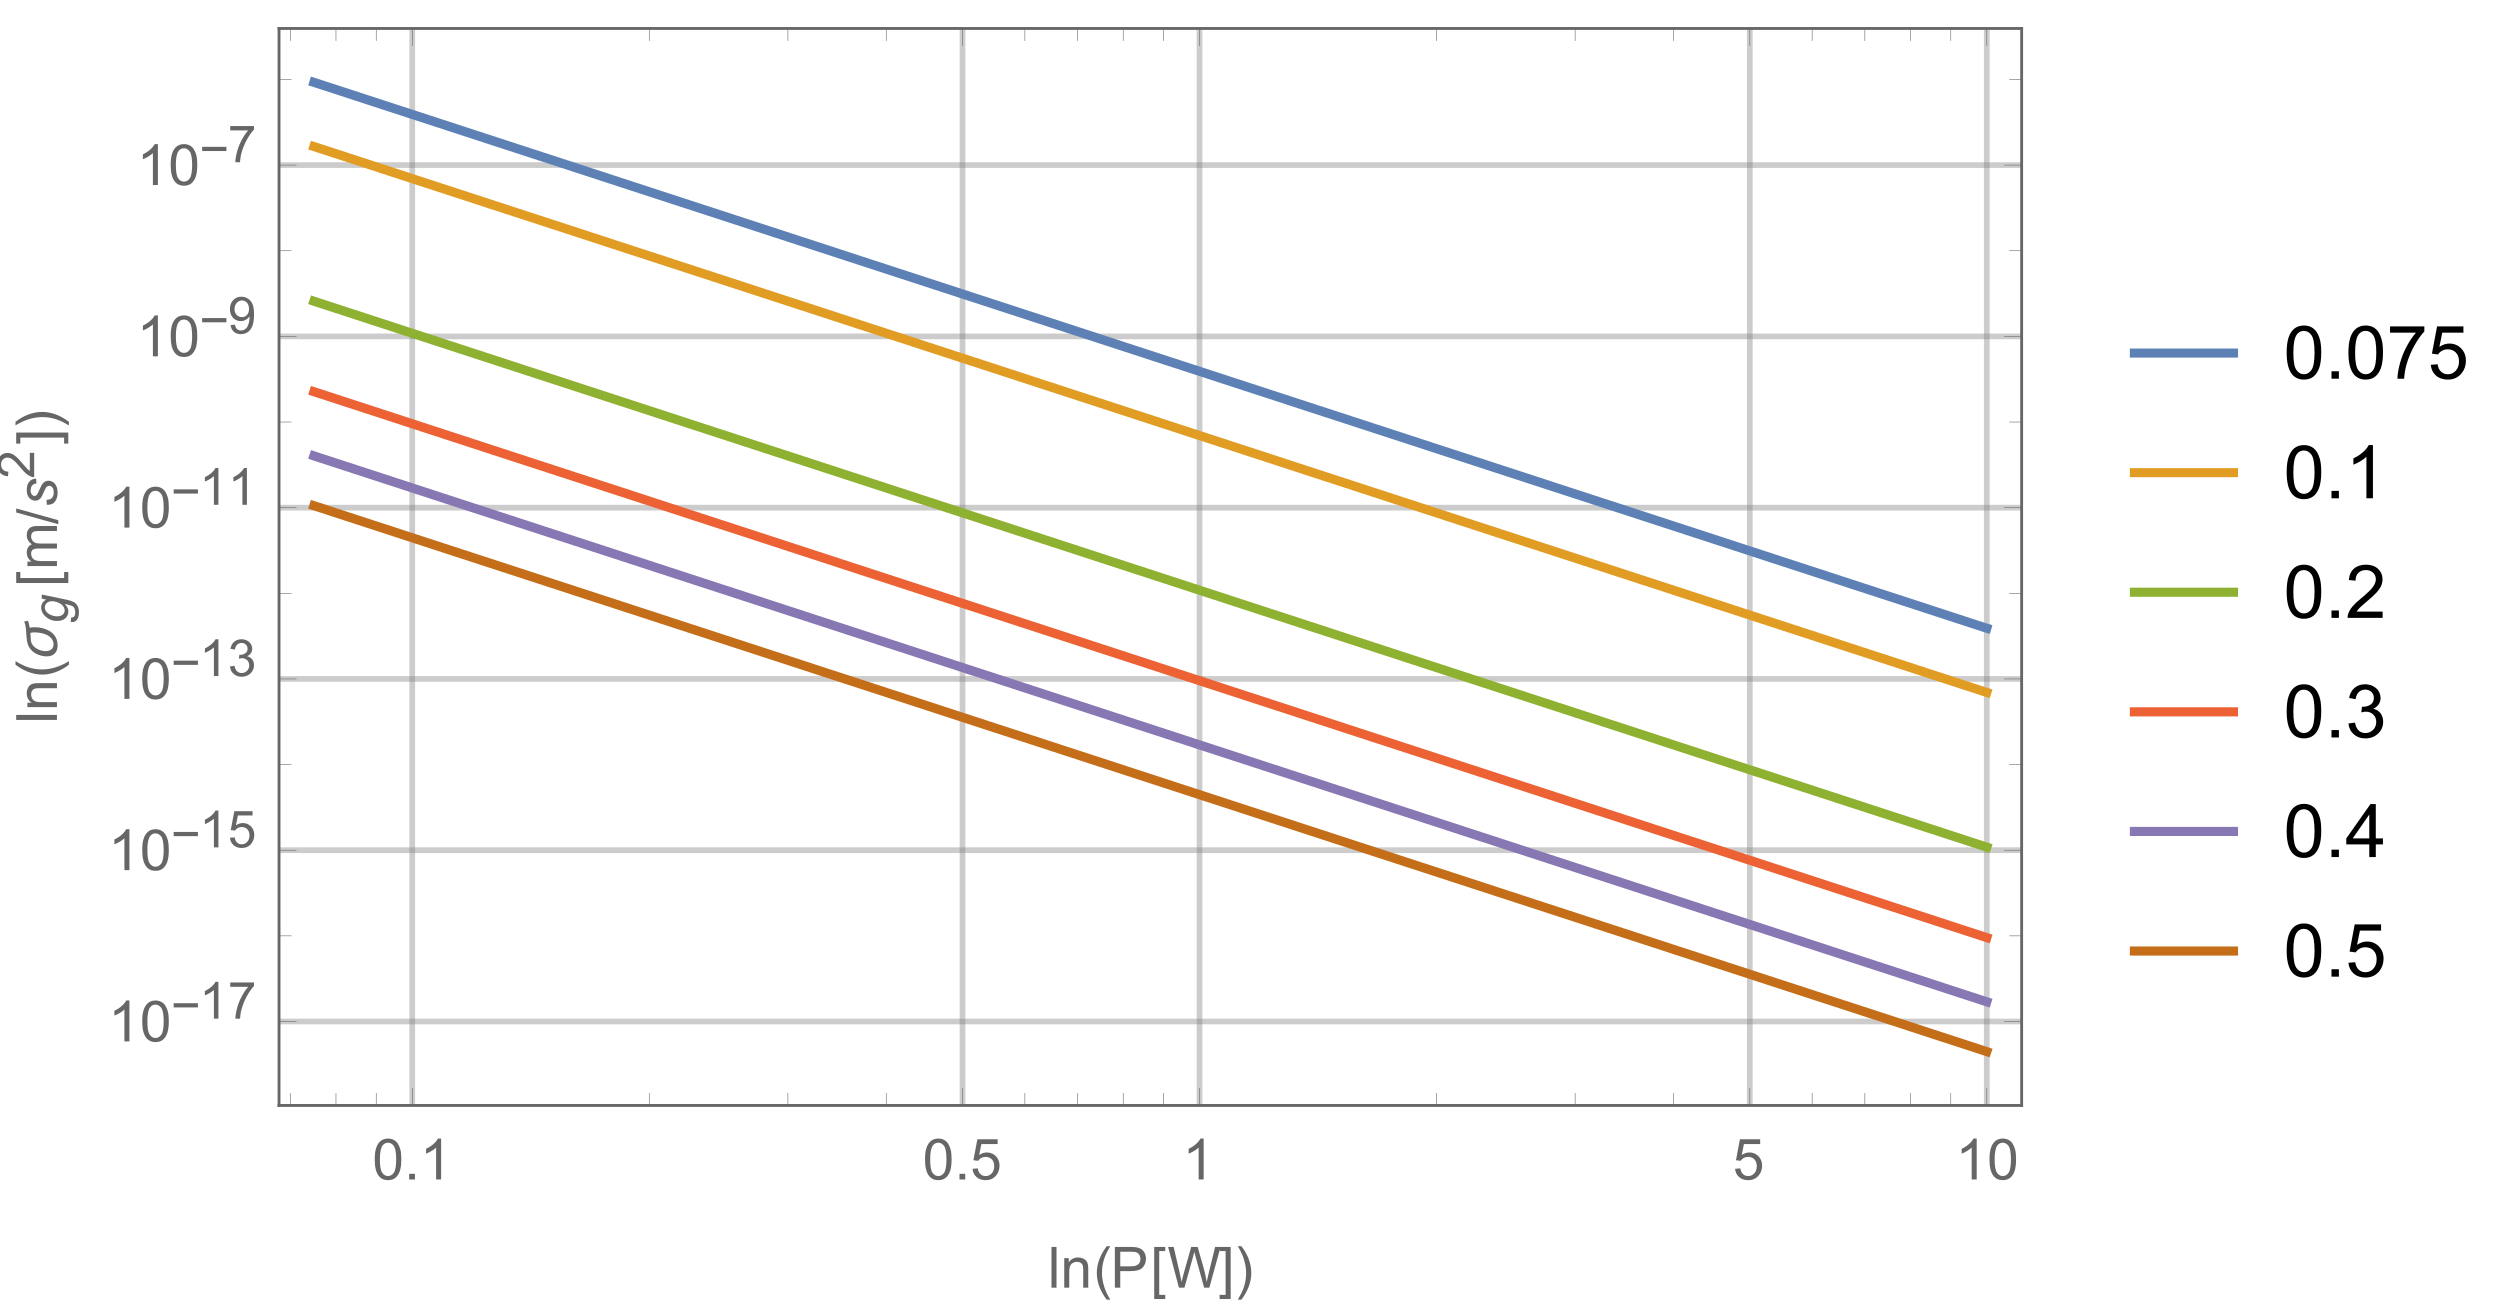 <?xml version="1.0" encoding="UTF-8"?>
<svg xmlns="http://www.w3.org/2000/svg" xmlns:xlink="http://www.w3.org/1999/xlink" width="439pt" height="231pt" viewBox="0 0 439 231" version="1.1">
<defs>
<g>
<symbol overflow="visible" id="glyph0-0">
<path style="stroke:none;" d="M 1.25 0 L 1.25 -6.25 L 6.25 -6.25 L 6.25 0 Z M 1.406 -0.156 L 6.094 -0.156 L 6.094 -6.094 L 1.406 -6.094 Z M 1.406 -0.156 "/>
</symbol>
<symbol overflow="visible" id="glyph0-1">
<path style="stroke:none;" d="M 0.414 -3.531 C 0.41 -4.375 0.496 -5.055 0.676 -5.574 C 0.848 -6.086 1.109 -6.484 1.453 -6.766 C 1.797 -7.043 2.227 -7.184 2.75 -7.188 C 3.129 -7.184 3.465 -7.105 3.758 -6.953 C 4.047 -6.797 4.289 -6.574 4.477 -6.285 C 4.664 -5.992 4.812 -5.637 4.922 -5.223 C 5.027 -4.801 5.078 -4.238 5.082 -3.531 C 5.078 -2.688 4.992 -2.008 4.824 -1.496 C 4.648 -0.977 4.391 -0.578 4.051 -0.301 C 3.703 -0.02 3.27 0.117 2.75 0.121 C 2.055 0.117 1.516 -0.129 1.125 -0.621 C 0.648 -1.215 0.41 -2.184 0.414 -3.531 Z M 1.32 -3.531 C 1.316 -2.352 1.453 -1.57 1.73 -1.184 C 2.004 -0.793 2.344 -0.598 2.75 -0.602 C 3.148 -0.598 3.488 -0.793 3.766 -1.188 C 4.039 -1.574 4.176 -2.355 4.18 -3.531 C 4.176 -4.707 4.039 -5.488 3.766 -5.879 C 3.488 -6.262 3.145 -6.457 2.738 -6.461 C 2.332 -6.457 2.012 -6.285 1.773 -5.945 C 1.469 -5.508 1.316 -4.703 1.32 -3.531 Z M 1.32 -3.531 "/>
</symbol>
<symbol overflow="visible" id="glyph0-2">
<path style="stroke:none;" d="M 0.906 0 L 0.906 -1 L 1.91 -1 L 1.91 0 Z M 0.906 0 "/>
</symbol>
<symbol overflow="visible" id="glyph0-3">
<path style="stroke:none;" d="M 3.727 0 L 2.848 0 L 2.848 -5.602 C 2.637 -5.398 2.359 -5.195 2.016 -4.992 C 1.672 -4.789 1.363 -4.637 1.09 -4.539 L 1.09 -5.391 C 1.582 -5.621 2.012 -5.898 2.379 -6.23 C 2.746 -6.555 3.004 -6.875 3.16 -7.188 L 3.727 -7.188 Z M 3.727 0 "/>
</symbol>
<symbol overflow="visible" id="glyph0-4">
<path style="stroke:none;" d="M 0.414 -1.875 L 1.336 -1.953 C 1.406 -1.5 1.562 -1.164 1.812 -0.941 C 2.059 -0.711 2.359 -0.598 2.715 -0.602 C 3.137 -0.598 3.496 -0.758 3.789 -1.078 C 4.078 -1.398 4.223 -1.82 4.227 -2.348 C 4.223 -2.848 4.082 -3.242 3.805 -3.535 C 3.52 -3.82 3.152 -3.965 2.699 -3.969 C 2.414 -3.965 2.16 -3.902 1.934 -3.777 C 1.707 -3.648 1.527 -3.48 1.398 -3.277 L 0.57 -3.383 L 1.266 -7.062 L 4.824 -7.062 L 4.824 -6.219 L 1.969 -6.219 L 1.582 -4.297 C 2.012 -4.594 2.461 -4.746 2.934 -4.746 C 3.555 -4.746 4.082 -4.527 4.516 -4.094 C 4.941 -3.66 5.156 -3.105 5.16 -2.426 C 5.156 -1.777 4.969 -1.215 4.594 -0.746 C 4.133 -0.168 3.504 0.117 2.715 0.121 C 2.059 0.117 1.527 -0.062 1.121 -0.426 C 0.707 -0.789 0.473 -1.273 0.414 -1.875 Z M 0.414 -1.875 "/>
</symbol>
<symbol overflow="visible" id="glyph0-5">
<path style="stroke:none;" d="M 0.641 0 L 0.641 -7.156 L 1.52 -7.156 L 1.52 0 Z M 0.641 0 "/>
</symbol>
<symbol overflow="visible" id="glyph0-6">
<path style="stroke:none;" d="M 0.66 0 L 0.66 -5.188 L 1.449 -5.188 L 1.449 -4.449 C 1.828 -5.016 2.379 -5.301 3.102 -5.305 C 3.41 -5.301 3.699 -5.246 3.961 -5.133 C 4.223 -5.02 4.418 -4.871 4.551 -4.691 C 4.68 -4.508 4.77 -4.293 4.824 -4.043 C 4.855 -3.879 4.875 -3.594 4.875 -3.188 L 4.875 0 L 3.992 0 L 3.992 -3.156 C 3.988 -3.512 3.957 -3.777 3.891 -3.957 C 3.82 -4.129 3.699 -4.27 3.527 -4.379 C 3.352 -4.48 3.145 -4.535 2.914 -4.539 C 2.535 -4.535 2.215 -4.418 1.945 -4.184 C 1.672 -3.945 1.535 -3.492 1.539 -2.832 L 1.539 0 Z M 0.66 0 "/>
</symbol>
<symbol overflow="visible" id="glyph0-7">
<path style="stroke:none;" d="M 0.773 0 L 0.773 -7.156 L 3.473 -7.156 C 3.945 -7.152 4.309 -7.133 4.562 -7.09 C 4.91 -7.027 5.203 -6.914 5.441 -6.754 C 5.68 -6.586 5.871 -6.355 6.016 -6.062 C 6.16 -5.766 6.234 -5.441 6.234 -5.086 C 6.234 -4.477 6.039 -3.961 5.652 -3.543 C 5.266 -3.117 4.566 -2.906 3.555 -2.91 L 1.719 -2.91 L 1.719 0 Z M 1.719 -3.754 L 3.57 -3.754 C 4.18 -3.75 4.613 -3.863 4.871 -4.094 C 5.125 -4.32 5.254 -4.641 5.258 -5.059 C 5.254 -5.355 5.18 -5.613 5.031 -5.828 C 4.879 -6.039 4.68 -6.18 4.434 -6.25 C 4.273 -6.289 3.98 -6.309 3.551 -6.312 L 1.719 -6.312 Z M 1.719 -3.754 "/>
</symbol>
<symbol overflow="visible" id="glyph0-8">
<path style="stroke:none;" d="M 2.023 0 L 0.121 -7.156 L 1.094 -7.156 L 2.184 -2.465 C 2.297 -1.969 2.398 -1.48 2.484 -1 C 2.664 -1.762 2.77 -2.203 2.809 -2.324 L 4.172 -7.156 L 5.312 -7.156 L 6.336 -3.535 C 6.59 -2.633 6.777 -1.789 6.895 -1 C 6.984 -1.449 7.102 -1.969 7.25 -2.559 L 8.375 -7.156 L 9.328 -7.156 L 7.363 0 L 6.449 0 L 4.941 -5.453 C 4.809 -5.906 4.734 -6.188 4.719 -6.293 C 4.641 -5.965 4.57 -5.684 4.508 -5.453 L 2.988 0 Z M 2.023 0 "/>
</symbol>
<symbol overflow="visible" id="glyph1-0">
<path style="stroke:none;" d="M 0.562 0 L 0.562 -7.199 L 3.938 -7.199 L 3.938 0 Z M 1.125 -0.562 L 3.375 -0.562 L 3.375 -6.637 L 1.125 -6.637 Z M 1.125 -0.562 "/>
</symbol>
<symbol overflow="visible" id="glyph1-1">
<path style="stroke:none;" d="M 4.758 -1.973 L 0.496 -1.973 L 0.496 -2.711 L 4.758 -2.711 Z M 4.758 -1.973 "/>
</symbol>
<symbol overflow="visible" id="glyph2-0">
<path style="stroke:none;" d="M 1.125 0 L 1.125 -5.625 L 5.625 -5.625 L 5.625 0 Z M 1.266 -0.141 L 5.484 -0.141 L 5.484 -5.484 L 1.266 -5.484 Z M 1.266 -0.141 "/>
</symbol>
<symbol overflow="visible" id="glyph2-1">
<path style="stroke:none;" d="M 3.352 0 L 2.562 0 L 2.562 -5.039 C 2.367 -4.859 2.117 -4.676 1.812 -4.496 C 1.5 -4.309 1.223 -4.172 0.98 -4.086 L 0.98 -4.852 C 1.418 -5.059 1.805 -5.309 2.141 -5.605 C 2.469 -5.898 2.703 -6.188 2.844 -6.469 L 3.352 -6.469 Z M 3.352 0 "/>
</symbol>
<symbol overflow="visible" id="glyph2-2">
<path style="stroke:none;" d="M 0.426 -5.598 L 0.426 -6.359 L 4.598 -6.359 L 4.598 -5.742 C 4.184 -5.305 3.777 -4.723 3.375 -4.004 C 2.973 -3.277 2.66 -2.535 2.445 -1.77 C 2.281 -1.23 2.18 -0.641 2.141 0 L 1.328 0 C 1.332 -0.508 1.43 -1.117 1.625 -1.836 C 1.812 -2.551 2.086 -3.246 2.445 -3.914 C 2.797 -4.578 3.176 -5.137 3.582 -5.598 Z M 0.426 -5.598 "/>
</symbol>
<symbol overflow="visible" id="glyph2-3">
<path style="stroke:none;" d="M 0.375 -1.688 L 1.203 -1.758 C 1.262 -1.352 1.406 -1.047 1.633 -0.844 C 1.855 -0.641 2.125 -0.539 2.445 -0.539 C 2.82 -0.539 3.145 -0.68 3.41 -0.969 C 3.672 -1.254 3.801 -1.637 3.805 -2.113 C 3.801 -2.562 3.676 -2.918 3.426 -3.18 C 3.172 -3.441 2.84 -3.574 2.43 -3.574 C 2.172 -3.574 1.941 -3.516 1.738 -3.398 C 1.531 -3.281 1.371 -3.129 1.258 -2.949 L 0.516 -3.047 L 1.137 -6.355 L 4.344 -6.355 L 4.344 -5.598 L 1.77 -5.598 L 1.422 -3.867 C 1.809 -4.137 2.215 -4.27 2.641 -4.273 C 3.199 -4.27 3.672 -4.074 4.062 -3.688 C 4.445 -3.293 4.641 -2.793 4.645 -2.184 C 4.641 -1.598 4.473 -1.094 4.137 -0.672 C 3.723 -0.152 3.156 0.105 2.445 0.109 C 1.852 0.105 1.375 -0.055 1.008 -0.383 C 0.637 -0.707 0.426 -1.145 0.375 -1.688 Z M 0.375 -1.688 "/>
</symbol>
<symbol overflow="visible" id="glyph2-4">
<path style="stroke:none;" d="M 0.379 -1.699 L 1.168 -1.805 C 1.254 -1.355 1.41 -1.031 1.633 -0.836 C 1.848 -0.637 2.113 -0.539 2.43 -0.539 C 2.801 -0.539 3.113 -0.668 3.371 -0.926 C 3.625 -1.184 3.754 -1.504 3.758 -1.887 C 3.754 -2.246 3.637 -2.543 3.402 -2.781 C 3.164 -3.016 2.863 -3.133 2.496 -3.137 C 2.348 -3.133 2.16 -3.105 1.938 -3.051 L 2.027 -3.742 C 2.078 -3.734 2.117 -3.73 2.152 -3.734 C 2.488 -3.73 2.793 -3.82 3.062 -3.996 C 3.332 -4.172 3.469 -4.441 3.469 -4.812 C 3.469 -5.098 3.367 -5.34 3.172 -5.531 C 2.973 -5.723 2.723 -5.816 2.414 -5.82 C 2.105 -5.816 1.848 -5.719 1.645 -5.527 C 1.438 -5.332 1.305 -5.043 1.25 -4.656 L 0.457 -4.797 C 0.551 -5.324 0.77 -5.734 1.113 -6.031 C 1.457 -6.32 1.883 -6.469 2.395 -6.469 C 2.742 -6.469 3.066 -6.391 3.363 -6.242 C 3.66 -6.086 3.887 -5.883 4.043 -5.625 C 4.199 -5.363 4.277 -5.086 4.281 -4.793 C 4.277 -4.512 4.203 -4.258 4.055 -4.031 C 3.906 -3.805 3.684 -3.621 3.391 -3.488 C 3.77 -3.398 4.066 -3.219 4.281 -2.941 C 4.488 -2.664 4.594 -2.316 4.598 -1.902 C 4.594 -1.336 4.387 -0.859 3.98 -0.473 C 3.566 -0.082 3.051 0.109 2.426 0.113 C 1.859 0.109 1.387 -0.055 1.016 -0.391 C 0.641 -0.727 0.43 -1.164 0.379 -1.699 Z M 0.379 -1.699 "/>
</symbol>
<symbol overflow="visible" id="glyph2-5">
<path style="stroke:none;" d="M 0.492 -1.488 L 1.254 -1.559 C 1.316 -1.199 1.438 -0.938 1.621 -0.781 C 1.801 -0.617 2.035 -0.539 2.32 -0.539 C 2.562 -0.539 2.773 -0.594 2.957 -0.707 C 3.141 -0.816 3.293 -0.965 3.41 -1.152 C 3.527 -1.336 3.625 -1.586 3.703 -1.906 C 3.781 -2.219 3.82 -2.543 3.824 -2.875 C 3.82 -2.906 3.82 -2.957 3.82 -3.031 C 3.66 -2.777 3.441 -2.574 3.168 -2.418 C 2.891 -2.258 2.594 -2.18 2.281 -2.184 C 1.742 -2.18 1.293 -2.371 0.926 -2.762 C 0.559 -3.145 0.375 -3.656 0.375 -4.293 C 0.375 -4.945 0.566 -5.473 0.953 -5.871 C 1.336 -6.27 1.816 -6.469 2.398 -6.469 C 2.812 -6.469 3.195 -6.355 3.547 -6.129 C 3.891 -5.902 4.156 -5.578 4.34 -5.164 C 4.516 -4.742 4.605 -4.141 4.609 -3.352 C 4.605 -2.527 4.516 -1.871 4.34 -1.387 C 4.16 -0.898 3.895 -0.527 3.543 -0.273 C 3.188 -0.02 2.773 0.105 2.305 0.109 C 1.797 0.105 1.387 -0.031 1.066 -0.309 C 0.746 -0.586 0.555 -0.98 0.492 -1.488 Z M 3.73 -4.332 C 3.727 -4.785 3.605 -5.148 3.367 -5.414 C 3.125 -5.68 2.836 -5.812 2.496 -5.812 C 2.145 -5.812 1.836 -5.668 1.578 -5.383 C 1.312 -5.094 1.184 -4.723 1.188 -4.266 C 1.184 -3.855 1.309 -3.52 1.559 -3.266 C 1.805 -3.008 2.109 -2.883 2.473 -2.883 C 2.84 -2.883 3.141 -3.008 3.375 -3.266 C 3.609 -3.52 3.727 -3.875 3.73 -4.332 Z M 3.73 -4.332 "/>
</symbol>
<symbol overflow="visible" id="glyph3-0">
<path style="stroke:none;" d="M 0.625 0 L 0.625 -8 L 4.375 -8 L 4.375 0 Z M 1.25 -0.625 L 3.75 -0.625 L 3.75 -7.375 L 1.25 -7.375 Z M 1.25 -0.625 "/>
</symbol>
<symbol overflow="visible" id="glyph3-1">
<path style="stroke:none;" d="M 2.969 2.102 L 2.34 2.102 C 2.074 1.766 1.84 1.414 1.629 1.047 C 1.414 0.676 1.23 0.297 1.078 -0.102 C 0.926 -0.496 0.809 -0.906 0.727 -1.324 C 0.641 -1.738 0.598 -2.156 0.602 -2.586 C 0.598 -3.016 0.641 -3.441 0.727 -3.859 C 0.812 -4.273 0.93 -4.68 1.082 -5.074 C 1.234 -5.465 1.418 -5.844 1.633 -6.219 C 1.844 -6.586 2.078 -6.941 2.34 -7.281 L 2.969 -7.281 C 2.734 -6.902 2.527 -6.531 2.348 -6.164 C 2.164 -5.797 2.012 -5.422 1.887 -5.047 C 1.762 -4.664 1.668 -4.273 1.605 -3.875 C 1.539 -3.469 1.504 -3.043 1.508 -2.598 C 1.504 -2.176 1.539 -1.762 1.613 -1.355 C 1.68 -0.941 1.781 -0.539 1.91 -0.148 C 2.035 0.25 2.188 0.633 2.367 1.008 C 2.547 1.383 2.746 1.746 2.969 2.102 Z M 2.969 2.102 "/>
</symbol>
<symbol overflow="visible" id="glyph3-2">
<path style="stroke:none;" d="M 2.621 1.992 L 0.68 1.992 L 0.68 -7.156 L 2.621 -7.156 L 2.621 -6.43 L 1.559 -6.43 L 1.559 1.258 L 2.621 1.258 Z M 2.621 1.992 "/>
</symbol>
<symbol overflow="visible" id="glyph3-3">
<path style="stroke:none;" d="M 2.102 1.992 L 0.16 1.992 L 0.16 1.258 L 1.219 1.258 L 1.219 -6.43 L 0.16 -6.43 L 0.16 -7.156 L 2.102 -7.156 Z M 2.102 1.992 "/>
</symbol>
<symbol overflow="visible" id="glyph3-4">
<path style="stroke:none;" d="M 2.73 -2.586 C 2.73 -2.156 2.688 -1.734 2.602 -1.32 C 2.516 -0.902 2.395 -0.5 2.246 -0.105 C 2.09 0.285 1.906 0.664 1.695 1.039 C 1.477 1.406 1.242 1.762 0.992 2.102 L 0.359 2.102 C 0.586 1.727 0.793 1.355 0.977 0.988 C 1.156 0.617 1.309 0.246 1.434 -0.133 C 1.555 -0.512 1.648 -0.902 1.719 -1.309 C 1.781 -1.707 1.816 -2.133 1.82 -2.578 C 1.816 -2.992 1.781 -3.402 1.715 -3.816 C 1.641 -4.223 1.543 -4.629 1.418 -5.027 C 1.293 -5.422 1.137 -5.809 0.957 -6.188 C 0.773 -6.562 0.574 -6.926 0.359 -7.281 L 0.992 -7.281 C 1.25 -6.945 1.488 -6.594 1.703 -6.227 C 1.918 -5.855 2.102 -5.473 2.254 -5.074 C 2.402 -4.676 2.52 -4.266 2.605 -3.848 C 2.688 -3.43 2.73 -3.008 2.73 -2.586 Z M 2.73 -2.586 "/>
</symbol>
<symbol overflow="visible" id="glyph4-0">
<path style="stroke:none;" d="M 0 -1.25 L -6.25 -1.25 L -6.25 -6.25 L 0 -6.25 Z M -0.156 -1.406 L -0.156 -6.094 L -6.094 -6.094 L -6.094 -1.406 Z M -0.156 -1.406 "/>
</symbol>
<symbol overflow="visible" id="glyph4-1">
<path style="stroke:none;" d="M 0 -0.641 L -7.156 -0.641 L -7.156 -1.52 L 0 -1.52 Z M 0 -0.641 "/>
</symbol>
<symbol overflow="visible" id="glyph4-2">
<path style="stroke:none;" d="M 0 -0.66 L -5.188 -0.66 L -5.188 -1.449 L -4.449 -1.449 C -5.016 -1.828 -5.301 -2.379 -5.305 -3.102 C -5.301 -3.41 -5.246 -3.699 -5.133 -3.961 C -5.02 -4.223 -4.871 -4.418 -4.691 -4.551 C -4.508 -4.68 -4.293 -4.77 -4.043 -4.824 C -3.879 -4.855 -3.594 -4.875 -3.188 -4.875 L 0 -4.875 L 0 -3.992 L -3.156 -3.992 C -3.512 -3.988 -3.777 -3.957 -3.957 -3.891 C -4.129 -3.82 -4.27 -3.699 -4.379 -3.527 C -4.48 -3.352 -4.535 -3.145 -4.539 -2.914 C -4.535 -2.535 -4.418 -2.215 -4.184 -1.945 C -3.945 -1.672 -3.492 -1.535 -2.832 -1.539 L 0 -1.539 Z M 0 -0.66 "/>
</symbol>
<symbol overflow="visible" id="glyph4-3">
<path style="stroke:none;" d="M 0 -0.66 L -5.188 -0.66 L -5.188 -1.445 L -4.457 -1.445 C -4.711 -1.605 -4.914 -1.82 -5.07 -2.094 C -5.223 -2.359 -5.301 -2.668 -5.305 -3.016 C -5.301 -3.398 -5.223 -3.715 -5.062 -3.961 C -4.902 -4.207 -4.68 -4.379 -4.395 -4.484 C -5 -4.891 -5.301 -5.426 -5.305 -6.086 C -5.301 -6.598 -5.16 -6.992 -4.875 -7.27 C -4.59 -7.547 -4.148 -7.688 -3.559 -7.688 L 0 -7.688 L 0 -6.812 L -3.266 -6.812 C -3.613 -6.809 -3.867 -6.781 -4.023 -6.727 C -4.176 -6.668 -4.301 -6.562 -4.398 -6.414 C -4.488 -6.262 -4.535 -6.086 -4.539 -5.891 C -4.535 -5.523 -4.414 -5.223 -4.176 -4.98 C -3.93 -4.738 -3.543 -4.617 -3.012 -4.617 L 0 -4.617 L 0 -3.742 L -3.367 -3.742 C -3.754 -3.738 -4.047 -3.668 -4.246 -3.527 C -4.438 -3.383 -4.535 -3.145 -4.539 -2.82 C -4.535 -2.57 -4.469 -2.344 -4.344 -2.137 C -4.211 -1.922 -4.023 -1.77 -3.773 -1.68 C -3.523 -1.582 -3.16 -1.535 -2.691 -1.539 L 0 -1.539 Z M 0 -0.66 "/>
</symbol>
<symbol overflow="visible" id="glyph5-0">
<path style="stroke:none;" d="M 0 -0.625 L -8 -0.625 L -8 -4.375 L 0 -4.375 Z M -0.625 -1.25 L -0.625 -3.75 L -7.375 -3.75 L -7.375 -1.25 Z M -0.625 -1.25 "/>
</symbol>
<symbol overflow="visible" id="glyph5-1">
<path style="stroke:none;" d="M 2.102 -2.969 L 2.102 -2.34 C 1.766 -2.074 1.414 -1.84 1.047 -1.629 C 0.676 -1.414 0.297 -1.23 -0.102 -1.078 C -0.496 -0.926 -0.906 -0.809 -1.324 -0.727 C -1.738 -0.641 -2.156 -0.598 -2.586 -0.602 C -3.016 -0.598 -3.441 -0.641 -3.859 -0.727 C -4.273 -0.812 -4.68 -0.93 -5.074 -1.082 C -5.465 -1.234 -5.844 -1.418 -6.219 -1.633 C -6.586 -1.844 -6.941 -2.078 -7.281 -2.34 L -7.281 -2.969 C -6.902 -2.734 -6.531 -2.527 -6.164 -2.348 C -5.797 -2.164 -5.422 -2.012 -5.047 -1.887 C -4.664 -1.762 -4.273 -1.668 -3.875 -1.605 C -3.469 -1.539 -3.043 -1.504 -2.598 -1.508 C -2.176 -1.504 -1.762 -1.539 -1.355 -1.613 C -0.941 -1.68 -0.539 -1.781 -0.148 -1.91 C 0.25 -2.035 0.633 -2.188 1.008 -2.367 C 1.383 -2.547 1.746 -2.746 2.102 -2.969 Z M 2.102 -2.969 "/>
</symbol>
<symbol overflow="visible" id="glyph5-2">
<path style="stroke:none;" d="M -5.078 -7.051 C -4.941 -6.645 -4.844 -6.242 -4.789 -5.84 C -4.648 -5.863 -4.512 -5.883 -4.375 -5.898 C -4.23 -5.91 -4.09 -5.918 -3.953 -5.918 C -3.621 -5.918 -3.293 -5.891 -2.969 -5.84 C -2.641 -5.785 -2.324 -5.703 -2.023 -5.594 C -1.719 -5.48 -1.438 -5.34 -1.176 -5.176 C -0.914 -5.004 -0.688 -4.801 -0.496 -4.566 C -0.305 -4.328 -0.152 -4.059 -0.043 -3.758 C 0.066 -3.453 0.117 -3.117 0.121 -2.742 C 0.117 -2.449 0.078 -2.184 0 -1.949 C -0.082 -1.711 -0.203 -1.508 -0.367 -1.336 C -0.527 -1.164 -0.723 -1.031 -0.957 -0.938 C -1.184 -0.844 -1.449 -0.797 -1.754 -0.801 C -2 -0.797 -2.254 -0.82 -2.512 -0.871 C -2.766 -0.918 -3.016 -0.992 -3.266 -1.09 C -3.508 -1.184 -3.742 -1.301 -3.961 -1.445 C -4.18 -1.586 -4.371 -1.754 -4.539 -1.945 C -4.75 -2.172 -4.91 -2.418 -5.023 -2.684 C -5.129 -2.949 -5.211 -3.219 -5.262 -3.5 C -5.309 -3.777 -5.34 -4.066 -5.359 -4.359 C -5.371 -4.648 -5.387 -4.938 -5.41 -5.23 C -5.426 -5.52 -5.461 -5.809 -5.508 -6.094 C -5.555 -6.379 -5.637 -6.652 -5.762 -6.922 Z M -3.902 -5.016 C -4.031 -5.016 -4.16 -5.008 -4.289 -4.996 C -4.418 -4.98 -4.543 -4.957 -4.668 -4.922 C -4.648 -4.699 -4.637 -4.477 -4.629 -4.258 C -4.621 -4.035 -4.602 -3.812 -4.578 -3.594 C -4.555 -3.387 -4.5 -3.203 -4.414 -3.035 C -4.32 -2.863 -4.211 -2.707 -4.082 -2.574 C -3.945 -2.434 -3.793 -2.312 -3.629 -2.207 C -3.457 -2.102 -3.281 -2.012 -3.094 -1.941 C -2.906 -1.867 -2.715 -1.816 -2.523 -1.781 C -2.324 -1.742 -2.137 -1.723 -1.957 -1.727 C -1.77 -1.723 -1.594 -1.746 -1.434 -1.797 C -1.266 -1.844 -1.121 -1.914 -1 -2.012 C -0.875 -2.105 -0.777 -2.23 -0.707 -2.379 C -0.633 -2.527 -0.598 -2.703 -0.602 -2.906 C -0.598 -3.172 -0.648 -3.406 -0.758 -3.617 C -0.859 -3.82 -1 -4.004 -1.172 -4.164 C -1.344 -4.316 -1.543 -4.449 -1.77 -4.562 C -1.996 -4.668 -2.23 -4.754 -2.477 -4.824 C -2.719 -4.887 -2.965 -4.938 -3.211 -4.969 C -3.453 -5 -3.684 -5.016 -3.902 -5.016 Z M -3.902 -5.016 "/>
</symbol>
<symbol overflow="visible" id="glyph5-3">
<path style="stroke:none;" d="M 1.992 -2.621 L 1.992 -0.68 L -7.156 -0.68 L -7.156 -2.621 L -6.43 -2.621 L -6.43 -1.559 L 1.258 -1.559 L 1.258 -2.621 Z M 1.992 -2.621 "/>
</symbol>
<symbol overflow="visible" id="glyph5-4">
<path style="stroke:none;" d="M -7.156 -2.777 L 0.238 -0.707 L 0.238 0 L -7.156 -2.07 Z M -7.156 -2.777 "/>
</symbol>
<symbol overflow="visible" id="glyph5-5">
<path style="stroke:none;" d="M 1.992 -2.102 L 1.992 -0.16 L 1.258 -0.16 L 1.258 -1.219 L -6.43 -1.219 L -6.43 -0.16 L -7.156 -0.16 L -7.156 -2.102 Z M 1.992 -2.102 "/>
</symbol>
<symbol overflow="visible" id="glyph5-6">
<path style="stroke:none;" d="M -2.586 -2.73 C -2.156 -2.73 -1.734 -2.688 -1.32 -2.602 C -0.902 -2.516 -0.5 -2.395 -0.105 -2.246 C 0.285 -2.09 0.664 -1.906 1.039 -1.695 C 1.406 -1.477 1.762 -1.242 2.102 -0.992 L 2.102 -0.359 C 1.727 -0.586 1.355 -0.793 0.988 -0.977 C 0.617 -1.156 0.246 -1.309 -0.133 -1.434 C -0.512 -1.555 -0.902 -1.648 -1.309 -1.719 C -1.707 -1.781 -2.133 -1.816 -2.578 -1.82 C -2.992 -1.816 -3.402 -1.781 -3.816 -1.715 C -4.223 -1.641 -4.629 -1.543 -5.027 -1.418 C -5.422 -1.293 -5.809 -1.137 -6.188 -0.957 C -6.562 -0.773 -6.926 -0.574 -7.281 -0.359 L -7.281 -0.992 C -6.945 -1.25 -6.594 -1.488 -6.227 -1.703 C -5.855 -1.918 -5.473 -2.102 -5.074 -2.254 C -4.676 -2.402 -4.266 -2.52 -3.848 -2.605 C -3.43 -2.688 -3.008 -2.73 -2.586 -2.73 Z M -2.586 -2.73 "/>
</symbol>
<symbol overflow="visible" id="glyph6-0">
<path style="stroke:none;" d="M 0 -1.125 L -5.625 -1.125 L -5.625 -5.625 L 0 -5.625 Z M -0.141 -1.266 L -0.141 -5.484 L -5.484 -5.484 L -5.484 -1.266 Z M -0.141 -1.266 "/>
</symbol>
<symbol overflow="visible" id="glyph6-1">
<path style="stroke:none;" d="M 0.422 -0.254 L 0.496 -1.059 C 0.676 -1.051 0.812 -1.074 0.906 -1.125 C 0.996 -1.172 1.066 -1.25 1.117 -1.363 C 1.176 -1.504 1.207 -1.691 1.211 -1.922 C 1.207 -2.398 1.082 -2.742 0.84 -2.957 C 0.668 -3.094 0.309 -3.223 -0.25 -3.34 L -0.629 -3.418 C -0.207 -3.004 0 -2.566 0 -2.102 C 0 -1.629 -0.172 -1.234 -0.52 -0.914 C -0.867 -0.594 -1.359 -0.434 -1.996 -0.438 C -2.516 -0.434 -2.996 -0.559 -3.441 -0.812 C -3.879 -1.062 -4.211 -1.359 -4.438 -1.707 C -4.656 -2.051 -4.77 -2.41 -4.773 -2.777 C -4.77 -3.387 -4.48 -3.855 -3.902 -4.191 L -4.668 -4.352 L -4.668 -5.078 L -0.164 -4.141 C 0.328 -4.035 0.711 -3.898 0.992 -3.734 C 1.266 -3.562 1.48 -3.332 1.637 -3.039 C 1.785 -2.738 1.863 -2.395 1.867 -2.008 C 1.863 -1.629 1.816 -1.305 1.723 -1.039 C 1.625 -0.766 1.48 -0.566 1.297 -0.434 C 1.109 -0.301 0.898 -0.234 0.66 -0.234 C 0.586 -0.234 0.508 -0.238 0.422 -0.254 Z M -2.066 -1.25 C -1.742 -1.246 -1.5 -1.277 -1.344 -1.34 C -1.117 -1.426 -0.945 -1.551 -0.828 -1.715 C -0.703 -1.875 -0.645 -2.055 -0.648 -2.258 C -0.645 -2.516 -0.734 -2.777 -0.922 -3.035 C -1.102 -3.293 -1.387 -3.5 -1.773 -3.66 C -2.156 -3.82 -2.523 -3.902 -2.875 -3.902 C -3.254 -3.902 -3.559 -3.793 -3.789 -3.582 C -4.016 -3.367 -4.129 -3.105 -4.133 -2.797 C -4.129 -2.598 -4.078 -2.41 -3.977 -2.23 C -3.871 -2.047 -3.711 -1.879 -3.5 -1.723 C -3.281 -1.566 -3.027 -1.445 -2.734 -1.367 C -2.438 -1.285 -2.215 -1.246 -2.066 -1.25 Z M -2.066 -1.25 "/>
</symbol>
<symbol overflow="visible" id="glyph7-0">
<path style="stroke:none;" d="M 0 -1.25 L -6.25 -1.25 L -6.25 -6.25 L 0 -6.25 Z M -0.156 -1.406 L -0.156 -6.094 L -6.094 -6.094 L -6.094 -1.406 Z M -0.156 -1.406 "/>
</symbol>
<symbol overflow="visible" id="glyph7-1">
<path style="stroke:none;" d="M -1.773 -0.414 L -1.828 -1.297 C -1.57 -1.293 -1.352 -1.332 -1.176 -1.414 C -0.992 -1.488 -0.844 -1.633 -0.734 -1.848 C -0.617 -2.055 -0.562 -2.301 -0.566 -2.582 C -0.562 -2.969 -0.641 -3.262 -0.801 -3.461 C -0.953 -3.652 -1.137 -3.75 -1.352 -3.754 C -1.504 -3.75 -1.648 -3.691 -1.789 -3.578 C -1.922 -3.457 -2.09 -3.164 -2.293 -2.695 C -2.488 -2.227 -2.629 -1.926 -2.715 -1.801 C -2.844 -1.582 -3 -1.418 -3.184 -1.309 C -3.363 -1.191 -3.574 -1.137 -3.809 -1.141 C -4.215 -1.137 -4.566 -1.301 -4.863 -1.629 C -5.156 -1.953 -5.301 -2.41 -5.305 -3 C -5.301 -3.648 -5.152 -4.141 -4.852 -4.484 C -4.547 -4.82 -4.148 -5 -3.664 -5.016 L -3.602 -4.148 C -3.91 -4.137 -4.156 -4.027 -4.344 -3.82 C -4.523 -3.609 -4.617 -3.312 -4.617 -2.934 C -4.617 -2.625 -4.547 -2.387 -4.406 -2.223 C -4.266 -2.051 -4.113 -1.969 -3.953 -1.969 C -3.789 -1.969 -3.645 -2.039 -3.523 -2.188 C -3.438 -2.281 -3.309 -2.535 -3.133 -2.945 C -2.84 -3.621 -2.609 -4.047 -2.441 -4.223 C -2.168 -4.5 -1.84 -4.641 -1.453 -4.645 C -1.195 -4.641 -0.941 -4.562 -0.699 -4.406 C -0.449 -4.25 -0.254 -4.008 -0.105 -3.684 C 0.043 -3.359 0.117 -2.977 0.117 -2.539 C 0.117 -1.938 -0.031 -1.43 -0.328 -1.012 C -0.625 -0.59 -1.105 -0.391 -1.773 -0.414 Z M -1.773 -0.414 "/>
</symbol>
<symbol overflow="visible" id="glyph8-0">
<path style="stroke:none;" d="M 0 -1.125 L -5.625 -1.125 L -5.625 -5.625 L 0 -5.625 Z M -0.141 -1.266 L -0.141 -5.484 L -5.484 -5.484 L -5.484 -1.266 Z M -0.141 -1.266 "/>
</symbol>
<symbol overflow="visible" id="glyph8-1">
<path style="stroke:none;" d="M -0.762 -4.531 L 0 -4.531 L 0 -0.273 C -0.188 -0.266 -0.371 -0.297 -0.551 -0.363 C -0.84 -0.473 -1.125 -0.645 -1.406 -0.883 C -1.688 -1.121 -2.012 -1.469 -2.383 -1.922 C -2.953 -2.617 -3.406 -3.09 -3.746 -3.34 C -4.078 -3.586 -4.398 -3.707 -4.699 -3.711 C -5.012 -3.707 -5.273 -3.594 -5.488 -3.371 C -5.703 -3.145 -5.812 -2.855 -5.812 -2.496 C -5.812 -2.113 -5.695 -1.809 -5.469 -1.582 C -5.238 -1.352 -4.926 -1.234 -4.523 -1.234 L -4.605 -0.422 C -5.211 -0.477 -5.672 -0.684 -5.992 -1.047 C -6.309 -1.41 -6.469 -1.898 -6.469 -2.516 C -6.469 -3.129 -6.297 -3.617 -5.953 -3.98 C -5.609 -4.34 -5.184 -4.523 -4.68 -4.523 C -4.418 -4.523 -4.164 -4.469 -3.918 -4.363 C -3.668 -4.258 -3.406 -4.082 -3.133 -3.84 C -2.855 -3.59 -2.477 -3.184 -2 -2.617 C -1.598 -2.141 -1.328 -1.836 -1.188 -1.703 C -1.043 -1.566 -0.902 -1.457 -0.762 -1.371 Z M -0.762 -4.531 "/>
</symbol>
<symbol overflow="visible" id="glyph9-0">
<path style="stroke:none;" d="M 1.625 0 L 1.625 -8.125 L 8.125 -8.125 L 8.125 0 Z M 1.828 -0.203 L 7.922 -0.203 L 7.922 -7.922 L 1.828 -7.922 Z M 1.828 -0.203 "/>
</symbol>
<symbol overflow="visible" id="glyph9-1">
<path style="stroke:none;" d="M 0.539 -4.59 C 0.539 -5.684 0.652 -6.57 0.879 -7.242 C 1.105 -7.914 1.441 -8.43 1.887 -8.797 C 2.332 -9.156 2.895 -9.34 3.574 -9.344 C 4.074 -9.34 4.512 -9.238 4.887 -9.043 C 5.262 -8.84 5.57 -8.551 5.82 -8.172 C 6.062 -7.793 6.258 -7.332 6.398 -6.789 C 6.539 -6.242 6.609 -5.508 6.609 -4.59 C 6.609 -3.496 6.496 -2.617 6.27 -1.945 C 6.043 -1.273 5.707 -0.754 5.262 -0.387 C 4.816 -0.023 4.254 0.156 3.574 0.16 C 2.676 0.156 1.969 -0.16 1.461 -0.805 C 0.844 -1.578 0.539 -2.84 0.539 -4.59 Z M 1.715 -4.59 C 1.711 -3.059 1.891 -2.043 2.25 -1.539 C 2.605 -1.031 3.047 -0.777 3.574 -0.781 C 4.098 -0.777 4.535 -1.031 4.895 -1.543 C 5.25 -2.047 5.43 -3.062 5.434 -4.59 C 5.43 -6.117 5.25 -7.137 4.895 -7.641 C 4.535 -8.145 4.094 -8.395 3.562 -8.398 C 3.035 -8.395 2.613 -8.172 2.305 -7.73 C 1.906 -7.16 1.711 -6.113 1.715 -4.59 Z M 1.715 -4.59 "/>
</symbol>
<symbol overflow="visible" id="glyph9-2">
<path style="stroke:none;" d="M 1.18 0 L 1.18 -1.301 L 2.48 -1.301 L 2.48 0 Z M 1.18 0 "/>
</symbol>
<symbol overflow="visible" id="glyph9-3">
<path style="stroke:none;" d="M 0.617 -8.086 L 0.617 -9.184 L 6.641 -9.184 L 6.641 -8.297 C 6.043 -7.664 5.457 -6.824 4.875 -5.781 C 4.293 -4.734 3.844 -3.66 3.531 -2.559 C 3.301 -1.777 3.152 -0.926 3.09 0 L 1.918 0 C 1.926 -0.73 2.07 -1.613 2.348 -2.652 C 2.621 -3.688 3.016 -4.688 3.531 -5.652 C 4.043 -6.613 4.59 -7.426 5.172 -8.086 Z M 0.617 -8.086 "/>
</symbol>
<symbol overflow="visible" id="glyph9-4">
<path style="stroke:none;" d="M 0.539 -2.438 L 1.738 -2.539 C 1.824 -1.953 2.031 -1.516 2.355 -1.223 C 2.68 -0.926 3.07 -0.777 3.531 -0.781 C 4.078 -0.777 4.543 -0.984 4.926 -1.402 C 5.305 -1.812 5.496 -2.363 5.496 -3.055 C 5.496 -3.703 5.312 -4.219 4.945 -4.594 C 4.578 -4.969 4.098 -5.156 3.512 -5.16 C 3.137 -5.156 2.805 -5.074 2.512 -4.91 C 2.215 -4.742 1.984 -4.523 1.816 -4.258 L 0.742 -4.398 L 1.645 -9.18 L 6.273 -9.18 L 6.273 -8.086 L 2.559 -8.086 L 2.055 -5.586 C 2.613 -5.973 3.199 -6.168 3.816 -6.172 C 4.625 -6.168 5.312 -5.887 5.871 -5.324 C 6.43 -4.758 6.707 -4.035 6.711 -3.156 C 6.707 -2.309 6.461 -1.582 5.973 -0.973 C 5.371 -0.219 4.559 0.156 3.531 0.16 C 2.68 0.156 1.988 -0.078 1.453 -0.551 C 0.918 -1.023 0.613 -1.652 0.539 -2.438 Z M 0.539 -2.438 "/>
</symbol>
<symbol overflow="visible" id="glyph9-5">
<path style="stroke:none;" d="M 4.844 0 L 3.699 0 L 3.699 -7.281 C 3.422 -7.016 3.062 -6.754 2.617 -6.492 C 2.168 -6.23 1.766 -6.031 1.414 -5.902 L 1.414 -7.008 C 2.051 -7.305 2.609 -7.668 3.09 -8.098 C 3.566 -8.527 3.906 -8.941 4.105 -9.344 L 4.844 -9.344 Z M 4.844 0 "/>
</symbol>
<symbol overflow="visible" id="glyph9-6">
<path style="stroke:none;" d="M 6.543 -1.098 L 6.543 0 L 0.395 0 C 0.383 -0.273 0.43 -0.535 0.527 -0.793 C 0.684 -1.207 0.934 -1.621 1.277 -2.031 C 1.621 -2.434 2.117 -2.902 2.773 -3.441 C 3.781 -4.266 4.465 -4.922 4.824 -5.41 C 5.176 -5.891 5.355 -6.352 5.359 -6.785 C 5.355 -7.238 5.191 -7.617 4.871 -7.93 C 4.543 -8.238 4.121 -8.395 3.605 -8.398 C 3.051 -8.395 2.613 -8.23 2.285 -7.902 C 1.953 -7.57 1.785 -7.113 1.785 -6.531 L 0.609 -6.652 C 0.688 -7.523 0.988 -8.191 1.516 -8.652 C 2.039 -9.109 2.746 -9.34 3.633 -9.344 C 4.523 -9.34 5.227 -9.094 5.75 -8.602 C 6.266 -8.105 6.527 -7.492 6.531 -6.762 C 6.527 -6.387 6.449 -6.02 6.301 -5.66 C 6.145 -5.301 5.895 -4.922 5.543 -4.523 C 5.191 -4.125 4.602 -3.578 3.781 -2.887 C 3.094 -2.309 2.656 -1.918 2.461 -1.715 C 2.266 -1.508 2.105 -1.301 1.98 -1.098 Z M 6.543 -1.098 "/>
</symbol>
<symbol overflow="visible" id="glyph9-7">
<path style="stroke:none;" d="M 0.547 -2.457 L 1.688 -2.609 C 1.82 -1.957 2.043 -1.492 2.359 -1.207 C 2.672 -0.922 3.055 -0.777 3.512 -0.781 C 4.043 -0.777 4.496 -0.965 4.871 -1.34 C 5.238 -1.711 5.426 -2.172 5.426 -2.723 C 5.426 -3.246 5.254 -3.68 4.91 -4.02 C 4.566 -4.359 4.129 -4.527 3.605 -4.531 C 3.387 -4.527 3.121 -4.488 2.801 -4.406 L 2.926 -5.406 C 2.996 -5.395 3.059 -5.391 3.109 -5.395 C 3.594 -5.391 4.031 -5.516 4.422 -5.773 C 4.809 -6.023 5.004 -6.418 5.008 -6.949 C 5.004 -7.367 4.863 -7.715 4.582 -7.992 C 4.297 -8.266 3.93 -8.402 3.484 -8.406 C 3.039 -8.402 2.668 -8.262 2.375 -7.984 C 2.074 -7.703 1.887 -7.285 1.805 -6.727 L 0.66 -6.93 C 0.797 -7.695 1.113 -8.289 1.613 -8.711 C 2.105 -9.129 2.723 -9.34 3.461 -9.344 C 3.965 -9.34 4.434 -9.23 4.863 -9.016 C 5.289 -8.797 5.613 -8.5 5.844 -8.125 C 6.066 -7.746 6.18 -7.348 6.184 -6.926 C 6.18 -6.52 6.074 -6.152 5.859 -5.824 C 5.641 -5.496 5.32 -5.234 4.898 -5.039 C 5.449 -4.914 5.875 -4.648 6.184 -4.25 C 6.484 -3.844 6.637 -3.344 6.641 -2.75 C 6.637 -1.934 6.34 -1.246 5.75 -0.684 C 5.156 -0.117 4.41 0.164 3.504 0.164 C 2.684 0.164 2.004 -0.078 1.469 -0.566 C 0.926 -1.051 0.617 -1.68 0.547 -2.457 Z M 0.547 -2.457 "/>
</symbol>
<symbol overflow="visible" id="glyph9-8">
<path style="stroke:none;" d="M 4.203 0 L 4.203 -2.227 L 0.164 -2.227 L 0.164 -3.273 L 4.41 -9.305 L 5.344 -9.305 L 5.344 -3.273 L 6.602 -3.273 L 6.602 -2.227 L 5.344 -2.227 L 5.344 0 Z M 4.203 -3.273 L 4.203 -7.473 L 1.289 -3.273 Z M 4.203 -3.273 "/>
</symbol>
</g>
<clipPath id="clip1">
  <path d="M 48 178 L 355 178 L 355 180 L 48 180 Z M 48 178 "/>
</clipPath>
<clipPath id="clip2">
  <path d="M 48 148 L 355 148 L 355 150 L 48 150 Z M 48 148 "/>
</clipPath>
<clipPath id="clip3">
  <path d="M 48 118 L 355 118 L 355 120 L 48 120 Z M 48 118 "/>
</clipPath>
<clipPath id="clip4">
  <path d="M 48 88 L 355 88 L 355 90 L 48 90 Z M 48 88 "/>
</clipPath>
<clipPath id="clip5">
  <path d="M 48 58 L 355 58 L 355 60 L 48 60 Z M 48 58 "/>
</clipPath>
<clipPath id="clip6">
  <path d="M 48 28 L 355 28 L 355 30 L 48 30 Z M 48 28 "/>
</clipPath>
<clipPath id="clip7">
  <path d="M 48 7 L 355 7 L 355 118 L 48 118 Z M 48 7 "/>
</clipPath>
<clipPath id="clip8">
  <path d="M 48 18 L 355 18 L 355 129 L 48 129 Z M 48 18 "/>
</clipPath>
<clipPath id="clip9">
  <path d="M 48 45 L 355 45 L 355 157 L 48 157 Z M 48 45 "/>
</clipPath>
<clipPath id="clip10">
  <path d="M 48 61 L 355 61 L 355 172 L 48 172 Z M 48 61 "/>
</clipPath>
<clipPath id="clip11">
  <path d="M 48 72 L 355 72 L 355 184 L 48 184 Z M 48 72 "/>
</clipPath>
<clipPath id="clip12">
  <path d="M 48 81 L 355 81 L 355 193 L 48 193 Z M 48 81 "/>
</clipPath>
<clipPath id="clip13">
  <path d="M 374 60 L 394 60 L 394 64 L 374 64 Z M 374 60 "/>
</clipPath>
<clipPath id="clip14">
  <path d="M 374 81 L 394 81 L 394 85 L 374 85 Z M 374 81 "/>
</clipPath>
<clipPath id="clip15">
  <path d="M 374 102 L 394 102 L 394 106 L 374 106 Z M 374 102 "/>
</clipPath>
<clipPath id="clip16">
  <path d="M 374 123 L 394 123 L 394 127 L 374 127 Z M 374 123 "/>
</clipPath>
<clipPath id="clip17">
  <path d="M 374 144 L 394 144 L 394 148 L 374 148 Z M 374 144 "/>
</clipPath>
<clipPath id="clip18">
  <path d="M 374 165 L 394 165 L 394 169 L 374 169 Z M 374 165 "/>
</clipPath>
</defs>
<g id="surface4">
<path style="fill:none;stroke-width:1;stroke-linecap:butt;stroke-linejoin:miter;stroke:rgb(50%,50%,50%);stroke-opacity:0.4;stroke-miterlimit:3.25;" d="M 146.391 207.117 L 146.391 18 " transform="matrix(1,0,0,1,-74,-13)"/>
<path style="fill:none;stroke-width:1;stroke-linecap:butt;stroke-linejoin:miter;stroke:rgb(50%,50%,50%);stroke-opacity:0.4;stroke-miterlimit:3.25;" d="M 243.02 207.117 L 243.02 18 " transform="matrix(1,0,0,1,-74,-13)"/>
<path style="fill:none;stroke-width:1;stroke-linecap:butt;stroke-linejoin:miter;stroke:rgb(50%,50%,50%);stroke-opacity:0.4;stroke-miterlimit:3.25;" d="M 284.637 207.117 L 284.637 18 " transform="matrix(1,0,0,1,-74,-13)"/>
<path style="fill:none;stroke-width:1;stroke-linecap:butt;stroke-linejoin:miter;stroke:rgb(50%,50%,50%);stroke-opacity:0.4;stroke-miterlimit:3.25;" d="M 381.266 207.117 L 381.266 18 " transform="matrix(1,0,0,1,-74,-13)"/>
<path style="fill:none;stroke-width:1;stroke-linecap:butt;stroke-linejoin:miter;stroke:rgb(50%,50%,50%);stroke-opacity:0.4;stroke-miterlimit:3.25;" d="M 422.879 207.117 L 422.879 18 " transform="matrix(1,0,0,1,-74,-13)"/>
<g clip-path="url(#clip1)" clip-rule="nonzero">
<path style="fill:none;stroke-width:1;stroke-linecap:butt;stroke-linejoin:miter;stroke:rgb(50%,50%,50%);stroke-opacity:0.4;stroke-miterlimit:3.25;" d="M 123 192.375 L 429 192.375 " transform="matrix(1,0,0,1,-74,-13)"/>
</g>
<g clip-path="url(#clip2)" clip-rule="nonzero">
<path style="fill:none;stroke-width:1;stroke-linecap:butt;stroke-linejoin:miter;stroke:rgb(50%,50%,50%);stroke-opacity:0.4;stroke-miterlimit:3.25;" d="M 123 162.297 L 429 162.297 " transform="matrix(1,0,0,1,-74,-13)"/>
</g>
<g clip-path="url(#clip3)" clip-rule="nonzero">
<path style="fill:none;stroke-width:1;stroke-linecap:butt;stroke-linejoin:miter;stroke:rgb(50%,50%,50%);stroke-opacity:0.4;stroke-miterlimit:3.25;" d="M 123 132.223 L 429 132.223 " transform="matrix(1,0,0,1,-74,-13)"/>
</g>
<g clip-path="url(#clip4)" clip-rule="nonzero">
<path style="fill:none;stroke-width:1;stroke-linecap:butt;stroke-linejoin:miter;stroke:rgb(50%,50%,50%);stroke-opacity:0.4;stroke-miterlimit:3.25;" d="M 123 102.145 L 429 102.145 " transform="matrix(1,0,0,1,-74,-13)"/>
</g>
<g clip-path="url(#clip5)" clip-rule="nonzero">
<path style="fill:none;stroke-width:1;stroke-linecap:butt;stroke-linejoin:miter;stroke:rgb(50%,50%,50%);stroke-opacity:0.4;stroke-miterlimit:3.25;" d="M 123 72.07 L 429 72.07 " transform="matrix(1,0,0,1,-74,-13)"/>
</g>
<g clip-path="url(#clip6)" clip-rule="nonzero">
<path style="fill:none;stroke-width:1;stroke-linecap:butt;stroke-linejoin:miter;stroke:rgb(50%,50%,50%);stroke-opacity:0.4;stroke-miterlimit:3.25;" d="M 123 41.992 L 429 41.992 " transform="matrix(1,0,0,1,-74,-13)"/>
</g>
<g clip-path="url(#clip7)" clip-rule="nonzero">
<path style="fill:none;stroke-width:1.6;stroke-linecap:square;stroke-linejoin:miter;stroke:rgb(36.841%,50.677%,70.979%);stroke-opacity:1;stroke-miterlimit:3.25;" d="M 129.121 27.457 L 129.211 27.484 L 129.301 27.516 L 129.84 27.691 L 130.562 27.926 L 132.004 28.398 L 134.887 29.336 L 141.137 31.379 L 146.973 33.281 L 152.695 35.148 L 158.902 37.176 L 164.695 39.066 L 170.977 41.113 L 177.141 43.125 L 182.887 45.004 L 189.121 47.039 L 194.941 48.938 L 200.648 50.797 L 206.84 52.82 L 212.617 54.703 L 218.879 56.746 L 225.023 58.754 L 230.758 60.625 L 236.973 62.652 L 242.777 64.547 L 249.066 66.598 L 255.242 68.613 L 261 70.492 L 267.246 72.531 L 273.074 74.434 L 278.793 76.301 L 284.992 78.324 L 290.777 80.211 L 297.051 82.258 L 303.207 84.27 L 308.949 86.141 L 315.18 88.176 L 320.992 90.07 L 326.691 91.934 L 332.875 93.949 L 338.648 95.832 L 344.902 97.875 L 350.742 99.781 L 356.469 101.648 L 362.68 103.676 L 368.477 105.566 L 374.758 107.617 L 380.926 109.629 L 386.68 111.508 L 392.918 113.543 L 398.742 115.445 L 404.453 117.309 L 410.648 119.328 L 416.426 121.215 L 416.527 121.25 L 416.629 121.281 L 416.832 121.348 L 417.234 121.48 L 418.039 121.742 L 419.652 122.27 L 419.754 122.301 L 419.855 122.336 L 420.059 122.402 L 420.461 122.531 L 421.266 122.797 L 421.469 122.859 L 421.672 122.926 L 422.074 123.059 L 422.176 123.09 L 422.273 123.125 L 422.477 123.191 L 422.578 123.223 L 422.68 123.258 L 422.777 123.289 L 422.879 123.32 " transform="matrix(1,0,0,1,-74,-13)"/>
</g>
<g clip-path="url(#clip8)" clip-rule="nonzero">
<path style="fill:none;stroke-width:1.6;stroke-linecap:square;stroke-linejoin:miter;stroke:rgb(88.071%,61.104%,14.204%);stroke-opacity:1;stroke-miterlimit:3.25;" d="M 129.121 38.73 L 129.211 38.758 L 129.301 38.789 L 129.84 38.965 L 130.562 39.199 L 132.004 39.668 L 134.887 40.609 L 141.137 42.652 L 146.973 44.555 L 152.695 46.422 L 158.902 48.449 L 164.695 50.34 L 170.977 52.387 L 177.141 54.398 L 182.887 56.277 L 189.121 58.309 L 194.941 60.211 L 200.648 62.07 L 206.84 64.094 L 212.617 65.977 L 218.879 68.02 L 225.023 70.027 L 230.758 71.898 L 236.973 73.926 L 242.777 75.82 L 249.066 77.871 L 255.242 79.887 L 261 81.766 L 267.246 83.805 L 273.074 85.707 L 278.793 87.574 L 284.992 89.598 L 290.777 91.484 L 297.051 93.531 L 303.207 95.543 L 308.949 97.414 L 315.18 99.449 L 320.992 101.344 L 326.691 103.203 L 332.875 105.223 L 338.648 107.105 L 344.902 109.148 L 350.742 111.055 L 356.469 112.922 L 362.68 114.949 L 368.477 116.84 L 374.758 118.891 L 380.926 120.902 L 386.68 122.781 L 392.918 124.816 L 398.742 126.719 L 404.453 128.582 L 410.648 130.602 L 416.426 132.488 L 416.527 132.523 L 416.629 132.555 L 416.832 132.621 L 417.234 132.754 L 418.039 133.016 L 419.652 133.543 L 419.754 133.574 L 419.855 133.609 L 420.059 133.672 L 421.266 134.07 L 421.469 134.133 L 421.672 134.199 L 422.074 134.332 L 422.176 134.363 L 422.273 134.398 L 422.477 134.465 L 422.68 134.527 L 422.777 134.562 L 422.879 134.594 " transform="matrix(1,0,0,1,-74,-13)"/>
</g>
<g clip-path="url(#clip9)" clip-rule="nonzero">
<path style="fill:none;stroke-width:1.6;stroke-linecap:square;stroke-linejoin:miter;stroke:rgb(56.017%,69.156%,19.489%);stroke-opacity:1;stroke-miterlimit:3.25;" d="M 129.121 65.891 L 129.211 65.922 L 129.301 65.949 L 129.84 66.125 L 130.562 66.359 L 132.004 66.832 L 134.887 67.773 L 141.137 69.812 L 146.973 71.719 L 152.695 73.586 L 158.902 75.609 L 164.695 77.5 L 170.977 79.551 L 177.141 81.562 L 182.887 83.438 L 189.121 85.473 L 194.941 87.371 L 200.648 89.234 L 206.84 91.254 L 212.617 93.141 L 218.879 95.184 L 225.023 97.188 L 230.758 99.059 L 236.973 101.09 L 242.777 102.98 L 249.066 105.035 L 255.242 107.051 L 261 108.93 L 267.246 110.965 L 273.074 112.871 L 278.793 114.734 L 284.992 116.758 L 290.777 118.648 L 297.051 120.695 L 303.207 122.703 L 308.949 124.578 L 315.18 126.609 L 320.992 128.508 L 326.691 130.367 L 332.875 132.387 L 338.648 134.27 L 344.902 136.309 L 350.742 138.215 L 356.469 140.082 L 362.68 142.109 L 368.477 144.004 L 374.758 146.055 L 380.926 148.066 L 386.68 149.941 L 392.918 151.98 L 398.742 153.879 L 404.453 155.742 L 410.648 157.766 L 416.426 159.652 L 416.629 159.715 L 416.832 159.781 L 417.234 159.914 L 418.039 160.176 L 419.652 160.703 L 419.754 160.738 L 419.855 160.77 L 420.059 160.836 L 420.461 160.969 L 421.266 161.23 L 421.367 161.262 L 421.469 161.297 L 421.672 161.363 L 422.074 161.492 L 422.176 161.527 L 422.273 161.559 L 422.477 161.625 L 422.578 161.656 L 422.68 161.691 L 422.777 161.723 L 422.879 161.758 " transform="matrix(1,0,0,1,-74,-13)"/>
</g>
<g clip-path="url(#clip10)" clip-rule="nonzero">
<path style="fill:none;stroke-width:1.6;stroke-linecap:square;stroke-linejoin:miter;stroke:rgb(92.252%,38.562%,20.918%);stroke-opacity:1;stroke-miterlimit:3.25;" d="M 129.121 81.781 L 129.211 81.809 L 129.301 81.84 L 129.84 82.016 L 130.562 82.25 L 132.004 82.719 L 134.887 83.66 L 141.137 85.699 L 146.973 87.605 L 152.695 89.473 L 158.902 91.5 L 164.695 93.391 L 170.977 95.438 L 177.141 97.449 L 182.887 99.324 L 189.121 101.359 L 194.941 103.262 L 200.648 105.121 L 206.84 107.141 L 212.617 109.027 L 218.879 111.07 L 225.023 113.078 L 230.758 114.949 L 236.973 116.977 L 242.777 118.871 L 249.066 120.922 L 255.242 122.938 L 261 124.816 L 267.246 126.855 L 273.074 128.758 L 278.793 130.625 L 284.992 132.648 L 290.777 134.535 L 297.051 136.582 L 303.207 138.59 L 308.949 140.465 L 315.18 142.5 L 320.992 144.395 L 326.691 146.254 L 332.875 148.273 L 338.648 150.156 L 344.902 152.199 L 350.742 154.105 L 356.469 155.973 L 362.68 158 L 368.477 159.891 L 374.758 161.941 L 380.926 163.953 L 386.68 165.832 L 392.918 167.867 L 398.742 169.77 L 404.453 171.633 L 410.648 173.652 L 416.426 175.539 L 416.527 175.574 L 416.629 175.605 L 416.832 175.672 L 417.234 175.801 L 418.039 176.066 L 419.652 176.594 L 419.855 176.656 L 420.059 176.723 L 420.461 176.855 L 421.266 177.117 L 421.367 177.152 L 421.469 177.184 L 421.672 177.25 L 422.074 177.383 L 422.176 177.414 L 422.273 177.449 L 422.477 177.512 L 422.578 177.547 L 422.68 177.578 L 422.777 177.613 L 422.879 177.645 " transform="matrix(1,0,0,1,-74,-13)"/>
</g>
<g clip-path="url(#clip11)" clip-rule="nonzero">
<path style="fill:none;stroke-width:1.6;stroke-linecap:square;stroke-linejoin:miter;stroke:rgb(52.847%,47.061%,70.134%);stroke-opacity:1;stroke-miterlimit:3.25;" d="M 129.121 93.051 L 129.211 93.082 L 129.301 93.109 L 129.48 93.172 L 129.84 93.289 L 130.562 93.523 L 132.004 93.992 L 134.887 94.934 L 141.137 96.973 L 146.973 98.879 L 152.695 100.746 L 158.902 102.773 L 164.695 104.664 L 170.977 106.711 L 177.141 108.723 L 182.887 110.598 L 189.121 112.633 L 194.941 114.531 L 200.648 116.395 L 206.84 118.414 L 212.617 120.301 L 218.879 122.344 L 225.023 124.352 L 230.758 126.219 L 236.973 128.25 L 242.777 130.145 L 249.066 132.195 L 255.242 134.211 L 261 136.09 L 267.246 138.129 L 273.074 140.031 L 278.793 141.895 L 284.992 143.922 L 290.777 145.809 L 297.051 147.855 L 303.207 149.863 L 308.949 151.738 L 315.18 153.77 L 320.992 155.668 L 326.691 157.527 L 332.875 159.547 L 338.648 161.43 L 344.902 163.473 L 350.742 165.375 L 356.469 167.246 L 362.68 169.273 L 368.477 171.164 L 374.758 173.215 L 380.926 175.227 L 386.68 177.105 L 392.918 179.141 L 398.742 181.043 L 404.453 182.906 L 410.648 184.926 L 416.426 186.812 L 416.527 186.844 L 416.629 186.879 L 416.832 186.945 L 417.234 187.074 L 418.039 187.34 L 419.652 187.867 L 419.855 187.93 L 420.059 187.996 L 420.461 188.129 L 421.266 188.391 L 421.367 188.426 L 421.469 188.457 L 421.672 188.523 L 422.074 188.656 L 422.176 188.688 L 422.273 188.723 L 422.477 188.785 L 422.578 188.82 L 422.68 188.852 L 422.777 188.887 L 422.879 188.918 " transform="matrix(1,0,0,1,-74,-13)"/>
</g>
<g clip-path="url(#clip12)" clip-rule="nonzero">
<path style="fill:none;stroke-width:1.6;stroke-linecap:square;stroke-linejoin:miter;stroke:rgb(77.206%,43.155%,10.239%);stroke-opacity:1;stroke-miterlimit:3.25;" d="M 129.121 101.797 L 129.211 101.824 L 129.301 101.855 L 129.84 102.031 L 130.562 102.266 L 132.004 102.738 L 134.887 103.68 L 141.137 105.719 L 146.973 107.625 L 152.695 109.492 L 158.902 111.516 L 164.695 113.406 L 170.977 115.457 L 177.141 117.469 L 182.887 119.344 L 189.121 121.379 L 194.941 123.277 L 200.648 125.141 L 206.84 127.16 L 212.617 129.043 L 218.879 131.09 L 225.023 133.094 L 230.758 134.965 L 236.973 136.992 L 242.777 138.887 L 249.066 140.941 L 255.242 142.953 L 261 144.836 L 267.246 146.871 L 273.074 148.773 L 278.793 150.641 L 284.992 152.664 L 290.777 154.551 L 297.051 156.598 L 303.207 158.609 L 308.949 160.484 L 315.18 162.516 L 320.992 164.414 L 326.691 166.273 L 332.875 168.289 L 338.648 170.172 L 344.902 172.215 L 350.742 174.121 L 356.469 175.988 L 362.68 178.016 L 368.477 179.91 L 374.758 181.957 L 380.926 183.973 L 386.68 185.848 L 392.918 187.887 L 398.742 189.785 L 404.453 191.648 L 410.648 193.672 L 416.426 195.559 L 416.629 195.621 L 416.832 195.688 L 417.234 195.82 L 418.039 196.082 L 419.652 196.609 L 419.754 196.641 L 419.855 196.676 L 420.059 196.742 L 420.461 196.871 L 421.266 197.137 L 421.367 197.168 L 421.469 197.203 L 421.672 197.27 L 422.074 197.398 L 422.176 197.434 L 422.273 197.465 L 422.477 197.531 L 422.578 197.562 L 422.68 197.598 L 422.777 197.629 L 422.879 197.664 " transform="matrix(1,0,0,1,-74,-13)"/>
</g>
<path style="fill:none;stroke-width:0.5;stroke-linecap:square;stroke-linejoin:miter;stroke:rgb(39.999%,39.999%,39.999%);stroke-opacity:1;stroke-miterlimit:3.25;" d="M 429 207.117 L 123 207.117 " transform="matrix(1,0,0,1,-74,-13)"/>
<path style="fill:none;stroke-width:0.5;stroke-linecap:square;stroke-linejoin:miter;stroke:rgb(39.999%,39.999%,39.999%);stroke-opacity:1;stroke-miterlimit:3.25;" d="M 123 207.117 L 123 18 " transform="matrix(1,0,0,1,-74,-13)"/>
<path style="fill:none;stroke-width:0.5;stroke-linecap:square;stroke-linejoin:miter;stroke:rgb(39.999%,39.999%,39.999%);stroke-opacity:1;stroke-miterlimit:3.25;" d="M 123 18 L 429 18 " transform="matrix(1,0,0,1,-74,-13)"/>
<path style="fill:none;stroke-width:0.5;stroke-linecap:square;stroke-linejoin:miter;stroke:rgb(39.999%,39.999%,39.999%);stroke-opacity:1;stroke-miterlimit:3.25;" d="M 429 18 L 429 207.117 " transform="matrix(1,0,0,1,-74,-13)"/>
<path style="fill:none;stroke-width:0.1;stroke-linecap:butt;stroke-linejoin:miter;stroke:rgb(39.999%,39.999%,39.999%);stroke-opacity:1;stroke-miterlimit:3.25;" d="M 146.391 207.117 L 146.391 204.059 " transform="matrix(1,0,0,1,-74,-13)"/>
<g style="fill:rgb(39.999%,39.999%,39.999%);fill-opacity:1;">
  <use xlink:href="#glyph0-1" x="65.392" y="207.118"/>
  <use xlink:href="#glyph0-2" x="70.954" y="207.118"/>
  <use xlink:href="#glyph0-3" x="73.732" y="207.118"/>
</g>
<path style="fill:none;stroke-width:0.1;stroke-linecap:butt;stroke-linejoin:miter;stroke:rgb(39.999%,39.999%,39.999%);stroke-opacity:1;stroke-miterlimit:3.25;" d="M 243.02 207.117 L 243.02 204.059 " transform="matrix(1,0,0,1,-74,-13)"/>
<g style="fill:rgb(39.999%,39.999%,39.999%);fill-opacity:1;">
  <use xlink:href="#glyph0-1" x="162.02" y="207.118"/>
  <use xlink:href="#glyph0-2" x="167.582" y="207.118"/>
  <use xlink:href="#glyph0-4" x="170.36" y="207.118"/>
</g>
<path style="fill:none;stroke-width:0.1;stroke-linecap:butt;stroke-linejoin:miter;stroke:rgb(39.999%,39.999%,39.999%);stroke-opacity:1;stroke-miterlimit:3.25;" d="M 284.637 207.117 L 284.637 204.059 " transform="matrix(1,0,0,1,-74,-13)"/>
<g style="fill:rgb(39.999%,39.999%,39.999%);fill-opacity:1;">
  <use xlink:href="#glyph0-3" x="207.636" y="207.118"/>
</g>
<path style="fill:none;stroke-width:0.1;stroke-linecap:butt;stroke-linejoin:miter;stroke:rgb(39.999%,39.999%,39.999%);stroke-opacity:1;stroke-miterlimit:3.25;" d="M 381.266 207.117 L 381.266 204.059 " transform="matrix(1,0,0,1,-74,-13)"/>
<g style="fill:rgb(39.999%,39.999%,39.999%);fill-opacity:1;">
  <use xlink:href="#glyph0-4" x="304.264" y="207.118"/>
</g>
<path style="fill:none;stroke-width:0.1;stroke-linecap:butt;stroke-linejoin:miter;stroke:rgb(39.999%,39.999%,39.999%);stroke-opacity:1;stroke-miterlimit:3.25;" d="M 422.879 207.117 L 422.879 204.059 " transform="matrix(1,0,0,1,-74,-13)"/>
<g style="fill:rgb(39.999%,39.999%,39.999%);fill-opacity:1;">
  <use xlink:href="#glyph0-3" x="343.38" y="207.118"/>
  <use xlink:href="#glyph0-1" x="348.942" y="207.118"/>
</g>
<path style="fill:none;stroke-width:0.1;stroke-linecap:butt;stroke-linejoin:miter;stroke:rgb(39.999%,39.999%,39.999%);stroke-opacity:1;stroke-miterlimit:3.25;" d="M 124.977 207.117 L 124.977 204.938 " transform="matrix(1,0,0,1,-74,-13)"/>
<path style="fill:none;stroke-width:0.1;stroke-linecap:butt;stroke-linejoin:miter;stroke:rgb(39.999%,39.999%,39.999%);stroke-opacity:1;stroke-miterlimit:3.25;" d="M 132.996 207.117 L 132.996 204.938 " transform="matrix(1,0,0,1,-74,-13)"/>
<path style="fill:none;stroke-width:0.1;stroke-linecap:butt;stroke-linejoin:miter;stroke:rgb(39.999%,39.999%,39.999%);stroke-opacity:1;stroke-miterlimit:3.25;" d="M 140.066 207.117 L 140.066 204.938 " transform="matrix(1,0,0,1,-74,-13)"/>
<path style="fill:none;stroke-width:0.1;stroke-linecap:butt;stroke-linejoin:miter;stroke:rgb(39.999%,39.999%,39.999%);stroke-opacity:1;stroke-miterlimit:3.25;" d="M 188.008 207.117 L 188.008 204.938 " transform="matrix(1,0,0,1,-74,-13)"/>
<path style="fill:none;stroke-width:0.1;stroke-linecap:butt;stroke-linejoin:miter;stroke:rgb(39.999%,39.999%,39.999%);stroke-opacity:1;stroke-miterlimit:3.25;" d="M 212.352 207.117 L 212.352 204.938 " transform="matrix(1,0,0,1,-74,-13)"/>
<path style="fill:none;stroke-width:0.1;stroke-linecap:butt;stroke-linejoin:miter;stroke:rgb(39.999%,39.999%,39.999%);stroke-opacity:1;stroke-miterlimit:3.25;" d="M 229.625 207.117 L 229.625 204.938 " transform="matrix(1,0,0,1,-74,-13)"/>
<path style="fill:none;stroke-width:0.1;stroke-linecap:butt;stroke-linejoin:miter;stroke:rgb(39.999%,39.999%,39.999%);stroke-opacity:1;stroke-miterlimit:3.25;" d="M 253.965 207.117 L 253.965 204.938 " transform="matrix(1,0,0,1,-74,-13)"/>
<path style="fill:none;stroke-width:0.1;stroke-linecap:butt;stroke-linejoin:miter;stroke:rgb(39.999%,39.999%,39.999%);stroke-opacity:1;stroke-miterlimit:3.25;" d="M 263.223 207.117 L 263.223 204.938 " transform="matrix(1,0,0,1,-74,-13)"/>
<path style="fill:none;stroke-width:0.1;stroke-linecap:butt;stroke-linejoin:miter;stroke:rgb(39.999%,39.999%,39.999%);stroke-opacity:1;stroke-miterlimit:3.25;" d="M 271.238 207.117 L 271.238 204.938 " transform="matrix(1,0,0,1,-74,-13)"/>
<path style="fill:none;stroke-width:0.1;stroke-linecap:butt;stroke-linejoin:miter;stroke:rgb(39.999%,39.999%,39.999%);stroke-opacity:1;stroke-miterlimit:3.25;" d="M 278.309 207.117 L 278.309 204.938 " transform="matrix(1,0,0,1,-74,-13)"/>
<path style="fill:none;stroke-width:0.1;stroke-linecap:butt;stroke-linejoin:miter;stroke:rgb(39.999%,39.999%,39.999%);stroke-opacity:1;stroke-miterlimit:3.25;" d="M 326.25 207.117 L 326.25 204.938 " transform="matrix(1,0,0,1,-74,-13)"/>
<path style="fill:none;stroke-width:0.1;stroke-linecap:butt;stroke-linejoin:miter;stroke:rgb(39.999%,39.999%,39.999%);stroke-opacity:1;stroke-miterlimit:3.25;" d="M 350.594 207.117 L 350.594 204.938 " transform="matrix(1,0,0,1,-74,-13)"/>
<path style="fill:none;stroke-width:0.1;stroke-linecap:butt;stroke-linejoin:miter;stroke:rgb(39.999%,39.999%,39.999%);stroke-opacity:1;stroke-miterlimit:3.25;" d="M 367.867 207.117 L 367.867 204.938 " transform="matrix(1,0,0,1,-74,-13)"/>
<path style="fill:none;stroke-width:0.1;stroke-linecap:butt;stroke-linejoin:miter;stroke:rgb(39.999%,39.999%,39.999%);stroke-opacity:1;stroke-miterlimit:3.25;" d="M 392.211 207.117 L 392.211 204.938 " transform="matrix(1,0,0,1,-74,-13)"/>
<path style="fill:none;stroke-width:0.1;stroke-linecap:butt;stroke-linejoin:miter;stroke:rgb(39.999%,39.999%,39.999%);stroke-opacity:1;stroke-miterlimit:3.25;" d="M 401.465 207.117 L 401.465 204.938 " transform="matrix(1,0,0,1,-74,-13)"/>
<path style="fill:none;stroke-width:0.1;stroke-linecap:butt;stroke-linejoin:miter;stroke:rgb(39.999%,39.999%,39.999%);stroke-opacity:1;stroke-miterlimit:3.25;" d="M 409.484 207.117 L 409.484 204.938 " transform="matrix(1,0,0,1,-74,-13)"/>
<path style="fill:none;stroke-width:0.1;stroke-linecap:butt;stroke-linejoin:miter;stroke:rgb(39.999%,39.999%,39.999%);stroke-opacity:1;stroke-miterlimit:3.25;" d="M 416.555 207.117 L 416.555 204.938 " transform="matrix(1,0,0,1,-74,-13)"/>
<path style="fill:none;stroke-width:0.1;stroke-linecap:butt;stroke-linejoin:miter;stroke:rgb(39.999%,39.999%,39.999%);stroke-opacity:1;stroke-miterlimit:3.25;" d="M 123 192.375 L 126.059 192.375 " transform="matrix(1,0,0,1,-74,-13)"/>
<g style="fill:rgb(39.999%,39.999%,39.999%);fill-opacity:1;">
  <use xlink:href="#glyph0-3" x="19" y="182.875"/>
  <use xlink:href="#glyph0-1" x="24.562" y="182.875"/>
</g>
<g style="fill:rgb(39.999%,39.999%,39.999%);fill-opacity:1;">
  <use xlink:href="#glyph1-1" x="30" y="178.875"/>
</g>
<g style="fill:rgb(39.999%,39.999%,39.999%);fill-opacity:1;">
  <use xlink:href="#glyph2-1" x="35" y="178.875"/>
  <use xlink:href="#glyph2-2" x="40.006" y="178.875"/>
</g>
<path style="fill:none;stroke-width:0.1;stroke-linecap:butt;stroke-linejoin:miter;stroke:rgb(39.999%,39.999%,39.999%);stroke-opacity:1;stroke-miterlimit:3.25;" d="M 123 162.297 L 126.059 162.297 " transform="matrix(1,0,0,1,-74,-13)"/>
<g style="fill:rgb(39.999%,39.999%,39.999%);fill-opacity:1;">
  <use xlink:href="#glyph0-3" x="19" y="152.799"/>
  <use xlink:href="#glyph0-1" x="24.562" y="152.799"/>
</g>
<g style="fill:rgb(39.999%,39.999%,39.999%);fill-opacity:1;">
  <use xlink:href="#glyph1-1" x="30" y="148.799"/>
</g>
<g style="fill:rgb(39.999%,39.999%,39.999%);fill-opacity:1;">
  <use xlink:href="#glyph2-1" x="35" y="148.799"/>
  <use xlink:href="#glyph2-3" x="40.006" y="148.799"/>
</g>
<path style="fill:none;stroke-width:0.1;stroke-linecap:butt;stroke-linejoin:miter;stroke:rgb(39.999%,39.999%,39.999%);stroke-opacity:1;stroke-miterlimit:3.25;" d="M 123 132.223 L 126.059 132.223 " transform="matrix(1,0,0,1,-74,-13)"/>
<g style="fill:rgb(39.999%,39.999%,39.999%);fill-opacity:1;">
  <use xlink:href="#glyph0-3" x="19" y="122.722"/>
  <use xlink:href="#glyph0-1" x="24.562" y="122.722"/>
</g>
<g style="fill:rgb(39.999%,39.999%,39.999%);fill-opacity:1;">
  <use xlink:href="#glyph1-1" x="30" y="118.722"/>
</g>
<g style="fill:rgb(39.999%,39.999%,39.999%);fill-opacity:1;">
  <use xlink:href="#glyph2-1" x="35" y="118.722"/>
  <use xlink:href="#glyph2-4" x="40.006" y="118.722"/>
</g>
<path style="fill:none;stroke-width:0.1;stroke-linecap:butt;stroke-linejoin:miter;stroke:rgb(39.999%,39.999%,39.999%);stroke-opacity:1;stroke-miterlimit:3.25;" d="M 123 102.145 L 126.059 102.145 " transform="matrix(1,0,0,1,-74,-13)"/>
<g style="fill:rgb(39.999%,39.999%,39.999%);fill-opacity:1;">
  <use xlink:href="#glyph0-3" x="19" y="92.646"/>
  <use xlink:href="#glyph0-1" x="24.562" y="92.646"/>
</g>
<g style="fill:rgb(39.999%,39.999%,39.999%);fill-opacity:1;">
  <use xlink:href="#glyph1-1" x="30" y="88.646"/>
</g>
<g style="fill:rgb(39.999%,39.999%,39.999%);fill-opacity:1;">
  <use xlink:href="#glyph2-1" x="35" y="88.646"/>
  <use xlink:href="#glyph2-1" x="40.006" y="88.646"/>
</g>
<path style="fill:none;stroke-width:0.1;stroke-linecap:butt;stroke-linejoin:miter;stroke:rgb(39.999%,39.999%,39.999%);stroke-opacity:1;stroke-miterlimit:3.25;" d="M 123 72.07 L 126.059 72.07 " transform="matrix(1,0,0,1,-74,-13)"/>
<g style="fill:rgb(39.999%,39.999%,39.999%);fill-opacity:1;">
  <use xlink:href="#glyph0-3" x="24" y="62.569"/>
  <use xlink:href="#glyph0-1" x="29.562" y="62.569"/>
</g>
<g style="fill:rgb(39.999%,39.999%,39.999%);fill-opacity:1;">
  <use xlink:href="#glyph1-1" x="35" y="58.569"/>
</g>
<g style="fill:rgb(39.999%,39.999%,39.999%);fill-opacity:1;">
  <use xlink:href="#glyph2-5" x="40" y="58.569"/>
</g>
<path style="fill:none;stroke-width:0.1;stroke-linecap:butt;stroke-linejoin:miter;stroke:rgb(39.999%,39.999%,39.999%);stroke-opacity:1;stroke-miterlimit:3.25;" d="M 123 41.992 L 126.059 41.992 " transform="matrix(1,0,0,1,-74,-13)"/>
<g style="fill:rgb(39.999%,39.999%,39.999%);fill-opacity:1;">
  <use xlink:href="#glyph0-3" x="24" y="32.493"/>
  <use xlink:href="#glyph0-1" x="29.562" y="32.493"/>
</g>
<g style="fill:rgb(39.999%,39.999%,39.999%);fill-opacity:1;">
  <use xlink:href="#glyph1-1" x="35" y="28.493"/>
</g>
<g style="fill:rgb(39.999%,39.999%,39.999%);fill-opacity:1;">
  <use xlink:href="#glyph2-2" x="40" y="28.493"/>
</g>
<path style="fill:none;stroke-width:0.1;stroke-linecap:butt;stroke-linejoin:miter;stroke:rgb(39.999%,39.999%,39.999%);stroke-opacity:1;stroke-miterlimit:3.25;" d="M 123 177.336 L 125.18 177.336 " transform="matrix(1,0,0,1,-74,-13)"/>
<path style="fill:none;stroke-width:0.1;stroke-linecap:butt;stroke-linejoin:miter;stroke:rgb(39.999%,39.999%,39.999%);stroke-opacity:1;stroke-miterlimit:3.25;" d="M 123 147.262 L 125.18 147.262 " transform="matrix(1,0,0,1,-74,-13)"/>
<path style="fill:none;stroke-width:0.1;stroke-linecap:butt;stroke-linejoin:miter;stroke:rgb(39.999%,39.999%,39.999%);stroke-opacity:1;stroke-miterlimit:3.25;" d="M 123 117.184 L 125.18 117.184 " transform="matrix(1,0,0,1,-74,-13)"/>
<path style="fill:none;stroke-width:0.1;stroke-linecap:butt;stroke-linejoin:miter;stroke:rgb(39.999%,39.999%,39.999%);stroke-opacity:1;stroke-miterlimit:3.25;" d="M 123 87.109 L 125.18 87.109 " transform="matrix(1,0,0,1,-74,-13)"/>
<path style="fill:none;stroke-width:0.1;stroke-linecap:butt;stroke-linejoin:miter;stroke:rgb(39.999%,39.999%,39.999%);stroke-opacity:1;stroke-miterlimit:3.25;" d="M 123 57.031 L 125.18 57.031 " transform="matrix(1,0,0,1,-74,-13)"/>
<path style="fill:none;stroke-width:0.1;stroke-linecap:butt;stroke-linejoin:miter;stroke:rgb(39.999%,39.999%,39.999%);stroke-opacity:1;stroke-miterlimit:3.25;" d="M 123 26.953 L 125.18 26.953 " transform="matrix(1,0,0,1,-74,-13)"/>
<path style="fill:none;stroke-width:0.1;stroke-linecap:butt;stroke-linejoin:miter;stroke:rgb(39.999%,39.999%,39.999%);stroke-opacity:1;stroke-miterlimit:3.25;" d="M 146.391 18 L 146.391 21.059 " transform="matrix(1,0,0,1,-74,-13)"/>
<path style="fill:none;stroke-width:0.1;stroke-linecap:butt;stroke-linejoin:miter;stroke:rgb(39.999%,39.999%,39.999%);stroke-opacity:1;stroke-miterlimit:3.25;" d="M 243.02 18 L 243.02 21.059 " transform="matrix(1,0,0,1,-74,-13)"/>
<path style="fill:none;stroke-width:0.1;stroke-linecap:butt;stroke-linejoin:miter;stroke:rgb(39.999%,39.999%,39.999%);stroke-opacity:1;stroke-miterlimit:3.25;" d="M 284.637 18 L 284.637 21.059 " transform="matrix(1,0,0,1,-74,-13)"/>
<path style="fill:none;stroke-width:0.1;stroke-linecap:butt;stroke-linejoin:miter;stroke:rgb(39.999%,39.999%,39.999%);stroke-opacity:1;stroke-miterlimit:3.25;" d="M 381.266 18 L 381.266 21.059 " transform="matrix(1,0,0,1,-74,-13)"/>
<path style="fill:none;stroke-width:0.1;stroke-linecap:butt;stroke-linejoin:miter;stroke:rgb(39.999%,39.999%,39.999%);stroke-opacity:1;stroke-miterlimit:3.25;" d="M 422.879 18 L 422.879 21.059 " transform="matrix(1,0,0,1,-74,-13)"/>
<path style="fill:none;stroke-width:0.1;stroke-linecap:butt;stroke-linejoin:miter;stroke:rgb(39.999%,39.999%,39.999%);stroke-opacity:1;stroke-miterlimit:3.25;" d="M 124.977 18 L 124.977 20.18 " transform="matrix(1,0,0,1,-74,-13)"/>
<path style="fill:none;stroke-width:0.1;stroke-linecap:butt;stroke-linejoin:miter;stroke:rgb(39.999%,39.999%,39.999%);stroke-opacity:1;stroke-miterlimit:3.25;" d="M 132.996 18 L 132.996 20.18 " transform="matrix(1,0,0,1,-74,-13)"/>
<path style="fill:none;stroke-width:0.1;stroke-linecap:butt;stroke-linejoin:miter;stroke:rgb(39.999%,39.999%,39.999%);stroke-opacity:1;stroke-miterlimit:3.25;" d="M 140.066 18 L 140.066 20.18 " transform="matrix(1,0,0,1,-74,-13)"/>
<path style="fill:none;stroke-width:0.1;stroke-linecap:butt;stroke-linejoin:miter;stroke:rgb(39.999%,39.999%,39.999%);stroke-opacity:1;stroke-miterlimit:3.25;" d="M 188.008 18 L 188.008 20.18 " transform="matrix(1,0,0,1,-74,-13)"/>
<path style="fill:none;stroke-width:0.1;stroke-linecap:butt;stroke-linejoin:miter;stroke:rgb(39.999%,39.999%,39.999%);stroke-opacity:1;stroke-miterlimit:3.25;" d="M 212.352 18 L 212.352 20.18 " transform="matrix(1,0,0,1,-74,-13)"/>
<path style="fill:none;stroke-width:0.1;stroke-linecap:butt;stroke-linejoin:miter;stroke:rgb(39.999%,39.999%,39.999%);stroke-opacity:1;stroke-miterlimit:3.25;" d="M 229.625 18 L 229.625 20.18 " transform="matrix(1,0,0,1,-74,-13)"/>
<path style="fill:none;stroke-width:0.1;stroke-linecap:butt;stroke-linejoin:miter;stroke:rgb(39.999%,39.999%,39.999%);stroke-opacity:1;stroke-miterlimit:3.25;" d="M 253.965 18 L 253.965 20.18 " transform="matrix(1,0,0,1,-74,-13)"/>
<path style="fill:none;stroke-width:0.1;stroke-linecap:butt;stroke-linejoin:miter;stroke:rgb(39.999%,39.999%,39.999%);stroke-opacity:1;stroke-miterlimit:3.25;" d="M 263.223 18 L 263.223 20.18 " transform="matrix(1,0,0,1,-74,-13)"/>
<path style="fill:none;stroke-width:0.1;stroke-linecap:butt;stroke-linejoin:miter;stroke:rgb(39.999%,39.999%,39.999%);stroke-opacity:1;stroke-miterlimit:3.25;" d="M 271.238 18 L 271.238 20.18 " transform="matrix(1,0,0,1,-74,-13)"/>
<path style="fill:none;stroke-width:0.1;stroke-linecap:butt;stroke-linejoin:miter;stroke:rgb(39.999%,39.999%,39.999%);stroke-opacity:1;stroke-miterlimit:3.25;" d="M 278.309 18 L 278.309 20.18 " transform="matrix(1,0,0,1,-74,-13)"/>
<path style="fill:none;stroke-width:0.1;stroke-linecap:butt;stroke-linejoin:miter;stroke:rgb(39.999%,39.999%,39.999%);stroke-opacity:1;stroke-miterlimit:3.25;" d="M 326.25 18 L 326.25 20.18 " transform="matrix(1,0,0,1,-74,-13)"/>
<path style="fill:none;stroke-width:0.1;stroke-linecap:butt;stroke-linejoin:miter;stroke:rgb(39.999%,39.999%,39.999%);stroke-opacity:1;stroke-miterlimit:3.25;" d="M 350.594 18 L 350.594 20.18 " transform="matrix(1,0,0,1,-74,-13)"/>
<path style="fill:none;stroke-width:0.1;stroke-linecap:butt;stroke-linejoin:miter;stroke:rgb(39.999%,39.999%,39.999%);stroke-opacity:1;stroke-miterlimit:3.25;" d="M 367.867 18 L 367.867 20.18 " transform="matrix(1,0,0,1,-74,-13)"/>
<path style="fill:none;stroke-width:0.1;stroke-linecap:butt;stroke-linejoin:miter;stroke:rgb(39.999%,39.999%,39.999%);stroke-opacity:1;stroke-miterlimit:3.25;" d="M 392.211 18 L 392.211 20.18 " transform="matrix(1,0,0,1,-74,-13)"/>
<path style="fill:none;stroke-width:0.1;stroke-linecap:butt;stroke-linejoin:miter;stroke:rgb(39.999%,39.999%,39.999%);stroke-opacity:1;stroke-miterlimit:3.25;" d="M 401.465 18 L 401.465 20.18 " transform="matrix(1,0,0,1,-74,-13)"/>
<path style="fill:none;stroke-width:0.1;stroke-linecap:butt;stroke-linejoin:miter;stroke:rgb(39.999%,39.999%,39.999%);stroke-opacity:1;stroke-miterlimit:3.25;" d="M 409.484 18 L 409.484 20.18 " transform="matrix(1,0,0,1,-74,-13)"/>
<path style="fill:none;stroke-width:0.1;stroke-linecap:butt;stroke-linejoin:miter;stroke:rgb(39.999%,39.999%,39.999%);stroke-opacity:1;stroke-miterlimit:3.25;" d="M 416.555 18 L 416.555 20.18 " transform="matrix(1,0,0,1,-74,-13)"/>
<path style="fill:none;stroke-width:0.1;stroke-linecap:butt;stroke-linejoin:miter;stroke:rgb(39.999%,39.999%,39.999%);stroke-opacity:1;stroke-miterlimit:3.25;" d="M 429 192.375 L 425.941 192.375 " transform="matrix(1,0,0,1,-74,-13)"/>
<path style="fill:none;stroke-width:0.1;stroke-linecap:butt;stroke-linejoin:miter;stroke:rgb(39.999%,39.999%,39.999%);stroke-opacity:1;stroke-miterlimit:3.25;" d="M 429 162.297 L 425.941 162.297 " transform="matrix(1,0,0,1,-74,-13)"/>
<path style="fill:none;stroke-width:0.1;stroke-linecap:butt;stroke-linejoin:miter;stroke:rgb(39.999%,39.999%,39.999%);stroke-opacity:1;stroke-miterlimit:3.25;" d="M 429 132.223 L 425.941 132.223 " transform="matrix(1,0,0,1,-74,-13)"/>
<path style="fill:none;stroke-width:0.1;stroke-linecap:butt;stroke-linejoin:miter;stroke:rgb(39.999%,39.999%,39.999%);stroke-opacity:1;stroke-miterlimit:3.25;" d="M 429 102.145 L 425.941 102.145 " transform="matrix(1,0,0,1,-74,-13)"/>
<path style="fill:none;stroke-width:0.1;stroke-linecap:butt;stroke-linejoin:miter;stroke:rgb(39.999%,39.999%,39.999%);stroke-opacity:1;stroke-miterlimit:3.25;" d="M 429 72.07 L 425.941 72.07 " transform="matrix(1,0,0,1,-74,-13)"/>
<path style="fill:none;stroke-width:0.1;stroke-linecap:butt;stroke-linejoin:miter;stroke:rgb(39.999%,39.999%,39.999%);stroke-opacity:1;stroke-miterlimit:3.25;" d="M 429 41.992 L 425.941 41.992 " transform="matrix(1,0,0,1,-74,-13)"/>
<path style="fill:none;stroke-width:0.1;stroke-linecap:butt;stroke-linejoin:miter;stroke:rgb(39.999%,39.999%,39.999%);stroke-opacity:1;stroke-miterlimit:3.25;" d="M 429 177.336 L 426.82 177.336 " transform="matrix(1,0,0,1,-74,-13)"/>
<path style="fill:none;stroke-width:0.1;stroke-linecap:butt;stroke-linejoin:miter;stroke:rgb(39.999%,39.999%,39.999%);stroke-opacity:1;stroke-miterlimit:3.25;" d="M 429 147.262 L 426.82 147.262 " transform="matrix(1,0,0,1,-74,-13)"/>
<path style="fill:none;stroke-width:0.1;stroke-linecap:butt;stroke-linejoin:miter;stroke:rgb(39.999%,39.999%,39.999%);stroke-opacity:1;stroke-miterlimit:3.25;" d="M 429 117.184 L 426.82 117.184 " transform="matrix(1,0,0,1,-74,-13)"/>
<path style="fill:none;stroke-width:0.1;stroke-linecap:butt;stroke-linejoin:miter;stroke:rgb(39.999%,39.999%,39.999%);stroke-opacity:1;stroke-miterlimit:3.25;" d="M 429 87.109 L 426.82 87.109 " transform="matrix(1,0,0,1,-74,-13)"/>
<path style="fill:none;stroke-width:0.1;stroke-linecap:butt;stroke-linejoin:miter;stroke:rgb(39.999%,39.999%,39.999%);stroke-opacity:1;stroke-miterlimit:3.25;" d="M 429 57.031 L 426.82 57.031 " transform="matrix(1,0,0,1,-74,-13)"/>
<path style="fill:none;stroke-width:0.1;stroke-linecap:butt;stroke-linejoin:miter;stroke:rgb(39.999%,39.999%,39.999%);stroke-opacity:1;stroke-miterlimit:3.25;" d="M 429 26.953 L 426.82 26.953 " transform="matrix(1,0,0,1,-74,-13)"/>
<g style="fill:rgb(39.999%,39.999%,39.999%);fill-opacity:1;">
  <use xlink:href="#glyph0-5" x="184" y="226.118"/>
  <use xlink:href="#glyph0-6" x="186.222" y="226.118"/>
</g>
<g style="fill:rgb(39.999%,39.999%,39.999%);fill-opacity:1;">
  <use xlink:href="#glyph3-1" x="192" y="226.118"/>
</g>
<g style="fill:rgb(39.999%,39.999%,39.999%);fill-opacity:1;">
  <use xlink:href="#glyph0-7" x="195" y="226.118"/>
</g>
<g style="fill:rgb(39.999%,39.999%,39.999%);fill-opacity:1;">
  <use xlink:href="#glyph3-2" x="202" y="226.118"/>
</g>
<g style="fill:rgb(39.999%,39.999%,39.999%);fill-opacity:1;">
  <use xlink:href="#glyph0-8" x="205" y="226.118"/>
</g>
<g style="fill:rgb(39.999%,39.999%,39.999%);fill-opacity:1;">
  <use xlink:href="#glyph3-3" x="214" y="226.118"/>
</g>
<g style="fill:rgb(39.999%,39.999%,39.999%);fill-opacity:1;">
  <use xlink:href="#glyph3-4" x="217" y="226.118"/>
</g>
<g style="fill:rgb(39.999%,39.999%,39.999%);fill-opacity:1;">
  <use xlink:href="#glyph4-1" x="10" y="127.059"/>
  <use xlink:href="#glyph4-2" x="10" y="124.838"/>
</g>
<g style="fill:rgb(39.999%,39.999%,39.999%);fill-opacity:1;">
  <use xlink:href="#glyph5-1" x="10" y="119.059"/>
</g>
<g style="fill:rgb(39.999%,39.999%,39.999%);fill-opacity:1;">
  <use xlink:href="#glyph5-2" x="10" y="116.059"/>
</g>
<g style="fill:rgb(39.999%,39.999%,39.999%);fill-opacity:1;">
  <use xlink:href="#glyph6-1" x="12" y="109.477"/>
</g>
<g style="fill:rgb(39.999%,39.999%,39.999%);fill-opacity:1;">
  <use xlink:href="#glyph5-3" x="10" y="103.059"/>
</g>
<g style="fill:rgb(39.999%,39.999%,39.999%);fill-opacity:1;">
  <use xlink:href="#glyph4-3" x="10" y="100.059"/>
</g>
<g style="fill:rgb(39.999%,39.999%,39.999%);fill-opacity:1;">
  <use xlink:href="#glyph5-4" x="10" y="92.059"/>
</g>
<g style="fill:rgb(39.999%,39.999%,39.999%);fill-opacity:1;">
  <use xlink:href="#glyph7-1" x="10" y="89.059"/>
</g>
<g style="fill:rgb(39.999%,39.999%,39.999%);fill-opacity:1;">
  <use xlink:href="#glyph8-1" x="6" y="84.059"/>
</g>
<g style="fill:rgb(39.999%,39.999%,39.999%);fill-opacity:1;">
  <use xlink:href="#glyph5-5" x="10" y="78.059"/>
</g>
<g style="fill:rgb(39.999%,39.999%,39.999%);fill-opacity:1;">
  <use xlink:href="#glyph5-6" x="10" y="75.059"/>
</g>
<g clip-path="url(#clip13)" clip-rule="nonzero">
<path style="fill:none;stroke-width:1.6;stroke-linecap:square;stroke-linejoin:miter;stroke:rgb(36.841%,50.677%,70.979%);stroke-opacity:1;stroke-miterlimit:3.25;" d="M 448.801 75 L 466.199 75 " transform="matrix(1,0,0,1,-74,-13)"/>
</g>
<g style="fill:rgb(0%,0%,0%);fill-opacity:1;">
  <use xlink:href="#glyph9-1" x="401" y="66.5"/>
  <use xlink:href="#glyph9-2" x="408.23" y="66.5"/>
  <use xlink:href="#glyph9-1" x="411.843" y="66.5"/>
  <use xlink:href="#glyph9-3" x="419.073" y="66.5"/>
  <use xlink:href="#glyph9-4" x="426.304" y="66.5"/>
</g>
<g clip-path="url(#clip14)" clip-rule="nonzero">
<path style="fill:none;stroke-width:1.6;stroke-linecap:square;stroke-linejoin:miter;stroke:rgb(88.071%,61.104%,14.204%);stroke-opacity:1;stroke-miterlimit:3.25;" d="M 448.801 96 L 466.199 96 " transform="matrix(1,0,0,1,-74,-13)"/>
</g>
<g style="fill:rgb(0%,0%,0%);fill-opacity:1;">
  <use xlink:href="#glyph9-1" x="401" y="87.5"/>
  <use xlink:href="#glyph9-2" x="408.23" y="87.5"/>
  <use xlink:href="#glyph9-5" x="411.843" y="87.5"/>
</g>
<g clip-path="url(#clip15)" clip-rule="nonzero">
<path style="fill:none;stroke-width:1.6;stroke-linecap:square;stroke-linejoin:miter;stroke:rgb(56.017%,69.156%,19.489%);stroke-opacity:1;stroke-miterlimit:3.25;" d="M 448.801 117 L 466.199 117 " transform="matrix(1,0,0,1,-74,-13)"/>
</g>
<g style="fill:rgb(0%,0%,0%);fill-opacity:1;">
  <use xlink:href="#glyph9-1" x="401" y="108.5"/>
  <use xlink:href="#glyph9-2" x="408.23" y="108.5"/>
  <use xlink:href="#glyph9-6" x="411.843" y="108.5"/>
</g>
<g clip-path="url(#clip16)" clip-rule="nonzero">
<path style="fill:none;stroke-width:1.6;stroke-linecap:square;stroke-linejoin:miter;stroke:rgb(92.252%,38.562%,20.918%);stroke-opacity:1;stroke-miterlimit:3.25;" d="M 448.801 138 L 466.199 138 " transform="matrix(1,0,0,1,-74,-13)"/>
</g>
<g style="fill:rgb(0%,0%,0%);fill-opacity:1;">
  <use xlink:href="#glyph9-1" x="401" y="129.5"/>
  <use xlink:href="#glyph9-2" x="408.23" y="129.5"/>
  <use xlink:href="#glyph9-7" x="411.843" y="129.5"/>
</g>
<g clip-path="url(#clip17)" clip-rule="nonzero">
<path style="fill:none;stroke-width:1.6;stroke-linecap:square;stroke-linejoin:miter;stroke:rgb(52.847%,47.061%,70.134%);stroke-opacity:1;stroke-miterlimit:3.25;" d="M 448.801 159 L 466.199 159 " transform="matrix(1,0,0,1,-74,-13)"/>
</g>
<g style="fill:rgb(0%,0%,0%);fill-opacity:1;">
  <use xlink:href="#glyph9-1" x="401" y="150.5"/>
  <use xlink:href="#glyph9-2" x="408.23" y="150.5"/>
  <use xlink:href="#glyph9-8" x="411.843" y="150.5"/>
</g>
<g clip-path="url(#clip18)" clip-rule="nonzero">
<path style="fill:none;stroke-width:1.6;stroke-linecap:square;stroke-linejoin:miter;stroke:rgb(77.206%,43.155%,10.239%);stroke-opacity:1;stroke-miterlimit:3.25;" d="M 448.801 180 L 466.199 180 " transform="matrix(1,0,0,1,-74,-13)"/>
</g>
<g style="fill:rgb(0%,0%,0%);fill-opacity:1;">
  <use xlink:href="#glyph9-1" x="401" y="171.5"/>
  <use xlink:href="#glyph9-2" x="408.23" y="171.5"/>
  <use xlink:href="#glyph9-4" x="411.843" y="171.5"/>
</g>
</g>
</svg>
